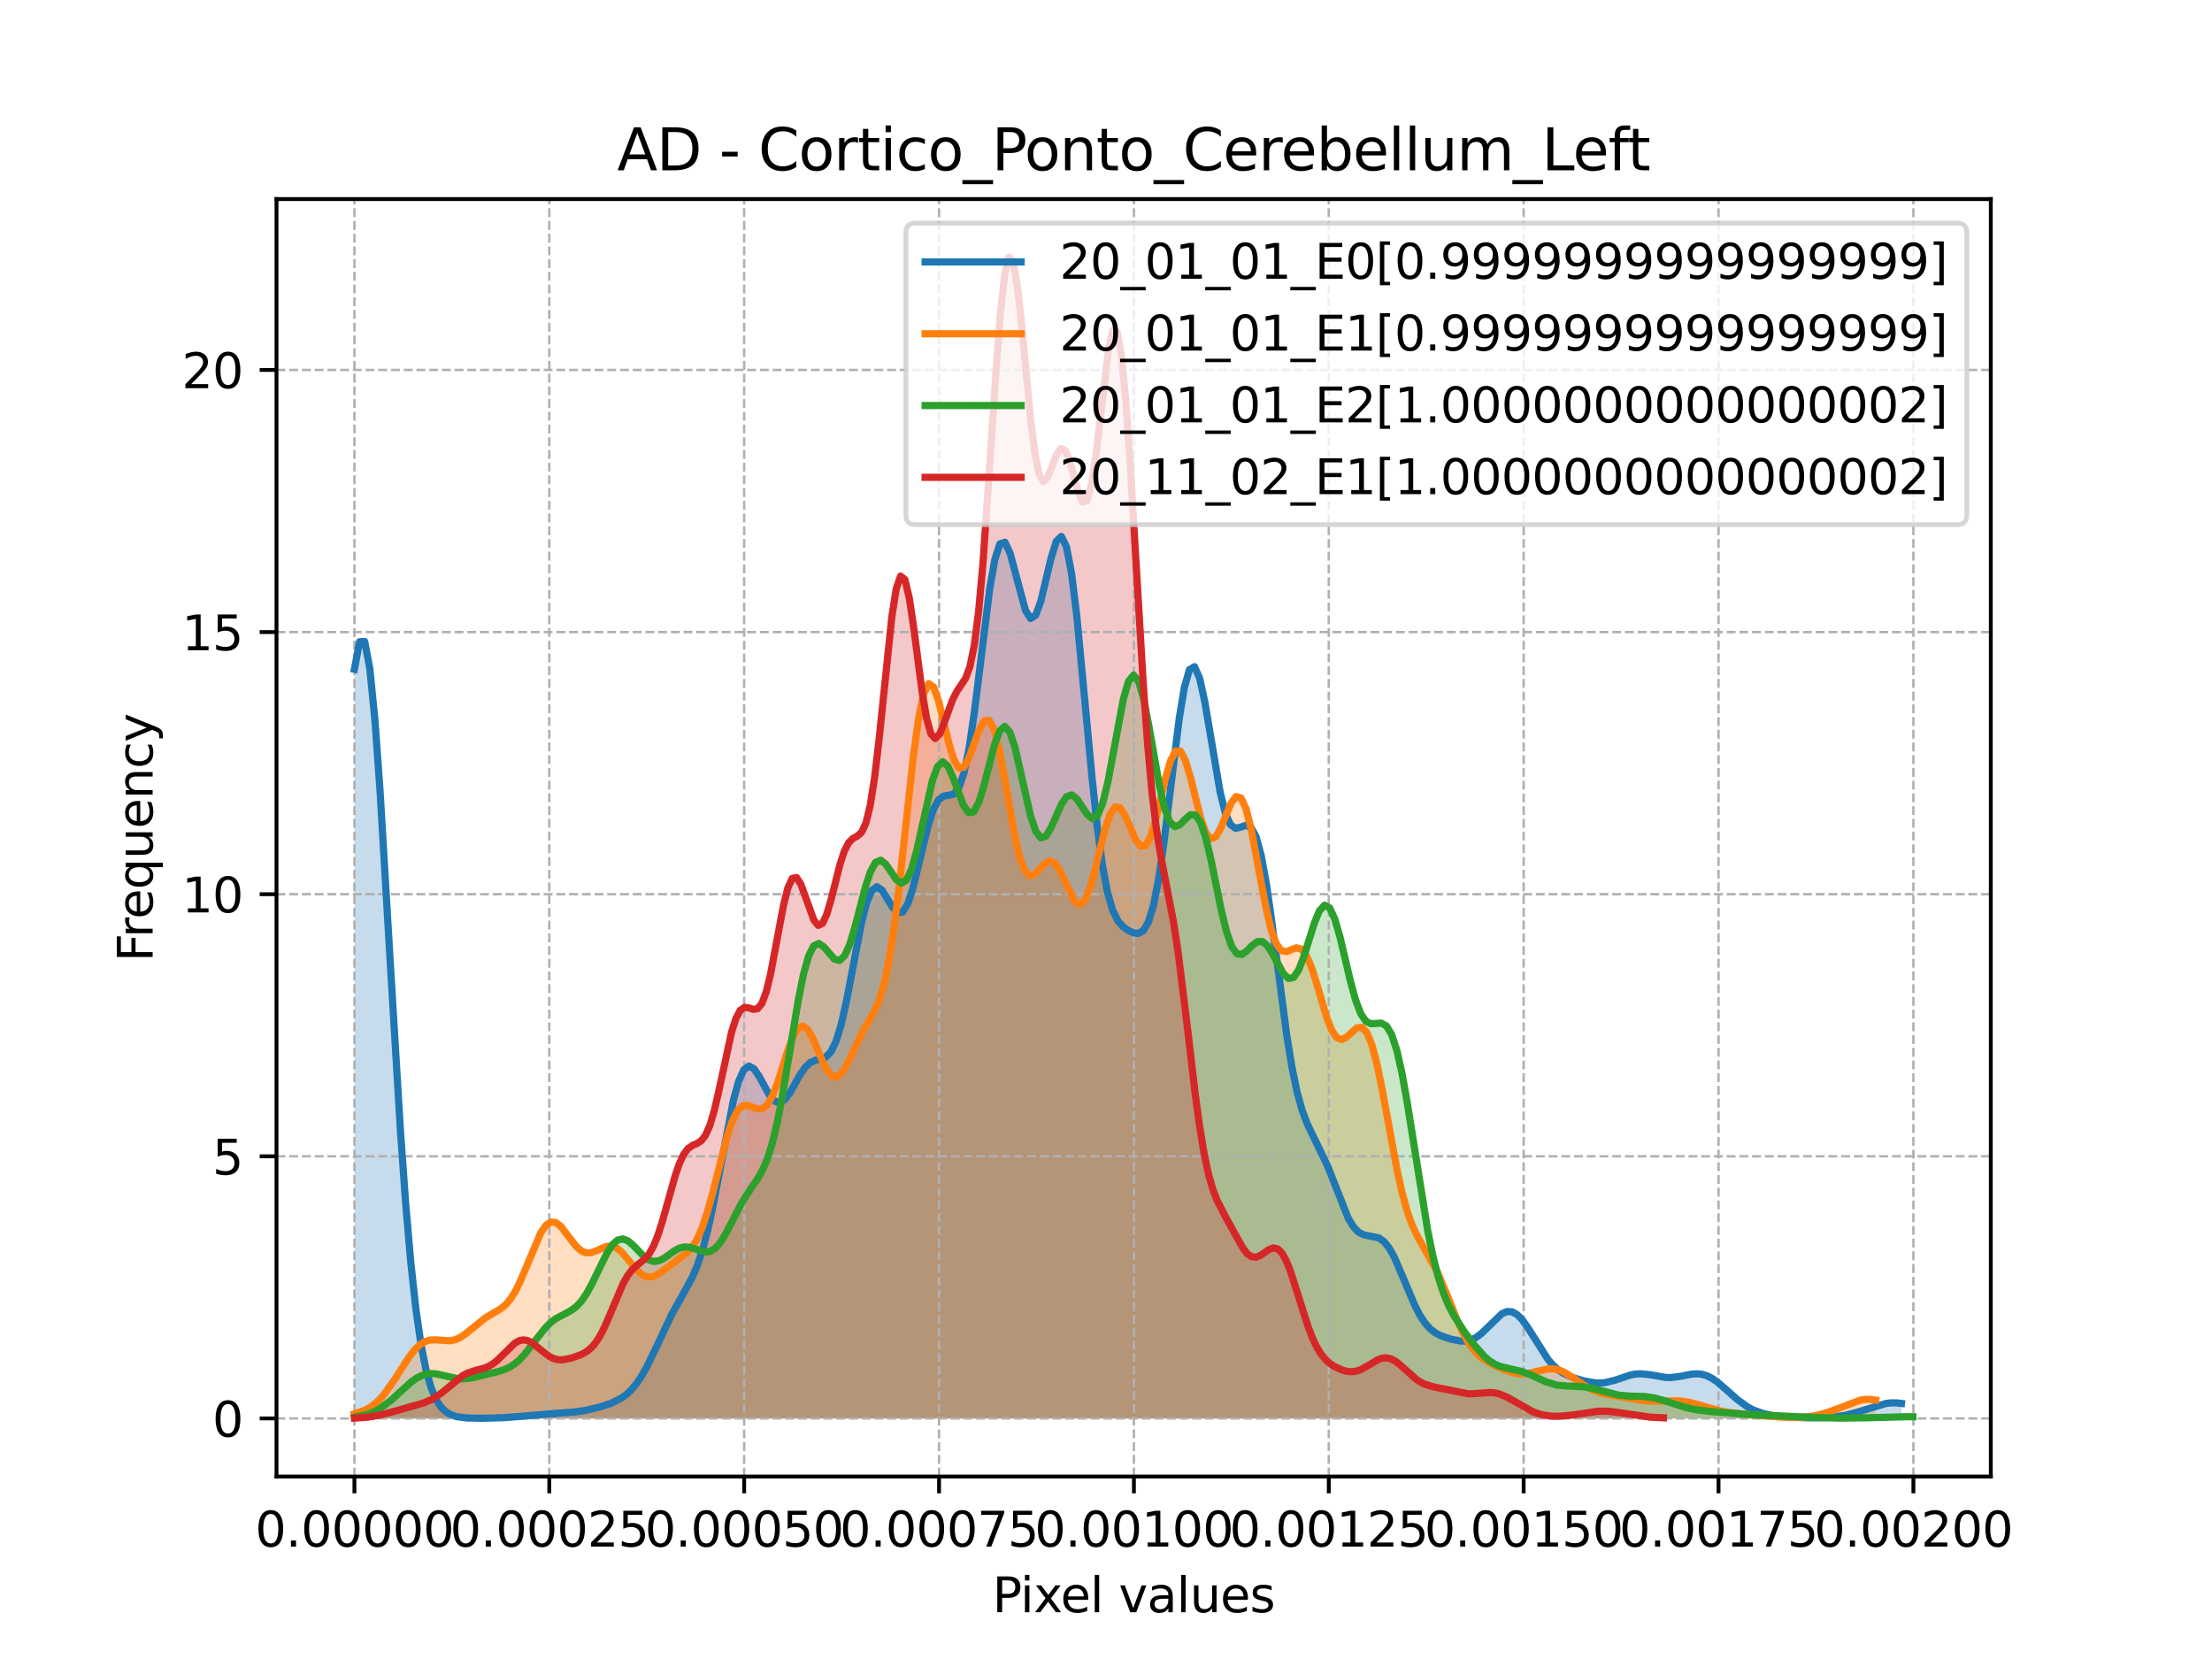 <?xml version="1.0" encoding="utf-8" standalone="no"?>
<!DOCTYPE svg PUBLIC "-//W3C//DTD SVG 1.1//EN"
  "http://www.w3.org/Graphics/SVG/1.1/DTD/svg11.dtd">
<svg xmlns:xlink="http://www.w3.org/1999/xlink" width="460.8pt" height="345.6pt" viewBox="0 0 460.8 345.6" xmlns="http://www.w3.org/2000/svg" version="1.1">
 <defs>
  <style type="text/css">*{stroke-linejoin: round; stroke-linecap: butt}</style>
 </defs>
 <g id="figure_1">
  <g id="patch_1">
   <path d="M 0 345.6 
L 460.8 345.6 
L 460.8 0 
L 0 0 
z
" style="fill: #ffffff"/>
  </g>
  <g id="axes_1">
   <g id="patch_2">
    <path d="M 57.6 307.584 
L 414.72 307.584 
L 414.72 41.472 
L 57.6 41.472 
z
" style="fill: #ffffff"/>
   </g>
   <g id="PolyCollection_1">
    <path d="M 73.833 139.419 
L 73.833 295.488 
L 74.9 295.488 
L 75.967 295.488 
L 77.034 295.488 
L 78.101 295.488 
L 79.168 295.488 
L 80.236 295.488 
L 81.303 295.488 
L 82.37 295.488 
L 83.437 295.488 
L 84.504 295.488 
L 85.571 295.488 
L 86.639 295.488 
L 87.706 295.488 
L 88.773 295.488 
L 89.84 295.488 
L 90.907 295.488 
L 91.974 295.488 
L 93.041 295.488 
L 94.109 295.488 
L 95.176 295.488 
L 96.243 295.488 
L 97.31 295.488 
L 98.377 295.488 
L 99.444 295.488 
L 100.512 295.488 
L 101.579 295.488 
L 102.646 295.488 
L 103.713 295.488 
L 104.78 295.488 
L 105.847 295.488 
L 106.914 295.488 
L 107.982 295.488 
L 109.049 295.488 
L 110.116 295.488 
L 111.183 295.488 
L 112.25 295.488 
L 113.317 295.488 
L 114.385 295.488 
L 115.452 295.488 
L 116.519 295.488 
L 117.586 295.488 
L 118.653 295.488 
L 119.72 295.488 
L 120.787 295.488 
L 121.855 295.488 
L 122.922 295.488 
L 123.989 295.488 
L 125.056 295.488 
L 126.123 295.488 
L 127.19 295.488 
L 128.257 295.488 
L 129.325 295.488 
L 130.392 295.488 
L 131.459 295.488 
L 132.526 295.488 
L 133.593 295.488 
L 134.66 295.488 
L 135.728 295.488 
L 136.795 295.488 
L 137.862 295.488 
L 138.929 295.488 
L 139.996 295.488 
L 141.063 295.488 
L 142.13 295.488 
L 143.198 295.488 
L 144.265 295.488 
L 145.332 295.488 
L 146.399 295.488 
L 147.466 295.488 
L 148.533 295.488 
L 149.601 295.488 
L 150.668 295.488 
L 151.735 295.488 
L 152.802 295.488 
L 153.869 295.488 
L 154.936 295.488 
L 156.003 295.488 
L 157.071 295.488 
L 158.138 295.488 
L 159.205 295.488 
L 160.272 295.488 
L 161.339 295.488 
L 162.406 295.488 
L 163.474 295.488 
L 164.541 295.488 
L 165.608 295.488 
L 166.675 295.488 
L 167.742 295.488 
L 168.809 295.488 
L 169.876 295.488 
L 170.944 295.488 
L 172.011 295.488 
L 173.078 295.488 
L 174.145 295.488 
L 175.212 295.488 
L 176.279 295.488 
L 177.347 295.488 
L 178.414 295.488 
L 179.481 295.488 
L 180.548 295.488 
L 181.615 295.488 
L 182.682 295.488 
L 183.749 295.488 
L 184.817 295.488 
L 185.884 295.488 
L 186.951 295.488 
L 188.018 295.488 
L 189.085 295.488 
L 190.152 295.488 
L 191.219 295.488 
L 192.287 295.488 
L 193.354 295.488 
L 194.421 295.488 
L 195.488 295.488 
L 196.555 295.488 
L 197.622 295.488 
L 198.69 295.488 
L 199.757 295.488 
L 200.824 295.488 
L 201.891 295.488 
L 202.958 295.488 
L 204.025 295.488 
L 205.092 295.488 
L 206.16 295.488 
L 207.227 295.488 
L 208.294 295.488 
L 209.361 295.488 
L 210.428 295.488 
L 211.495 295.488 
L 212.563 295.488 
L 213.63 295.488 
L 214.697 295.488 
L 215.764 295.488 
L 216.831 295.488 
L 217.898 295.488 
L 218.965 295.488 
L 220.033 295.488 
L 221.1 295.488 
L 222.167 295.488 
L 223.234 295.488 
L 224.301 295.488 
L 225.368 295.488 
L 226.436 295.488 
L 227.503 295.488 
L 228.57 295.488 
L 229.637 295.488 
L 230.704 295.488 
L 231.771 295.488 
L 232.838 295.488 
L 233.906 295.488 
L 234.973 295.488 
L 236.04 295.488 
L 237.107 295.488 
L 238.174 295.488 
L 239.241 295.488 
L 240.308 295.488 
L 241.376 295.488 
L 242.443 295.488 
L 243.51 295.488 
L 244.577 295.488 
L 245.644 295.488 
L 246.711 295.488 
L 247.779 295.488 
L 248.846 295.488 
L 249.913 295.488 
L 250.98 295.488 
L 252.047 295.488 
L 253.114 295.488 
L 254.181 295.488 
L 255.249 295.488 
L 256.316 295.488 
L 257.383 295.488 
L 258.45 295.488 
L 259.517 295.488 
L 260.584 295.488 
L 261.652 295.488 
L 262.719 295.488 
L 263.786 295.488 
L 264.853 295.488 
L 265.92 295.488 
L 266.987 295.488 
L 268.054 295.488 
L 269.122 295.488 
L 270.189 295.488 
L 271.256 295.488 
L 272.323 295.488 
L 273.39 295.488 
L 274.457 295.488 
L 275.525 295.488 
L 276.592 295.488 
L 277.659 295.488 
L 278.726 295.488 
L 279.793 295.488 
L 280.86 295.488 
L 281.927 295.488 
L 282.995 295.488 
L 284.062 295.488 
L 285.129 295.488 
L 286.196 295.488 
L 287.263 295.488 
L 288.33 295.488 
L 289.398 295.488 
L 290.465 295.488 
L 291.532 295.488 
L 292.599 295.488 
L 293.666 295.488 
L 294.733 295.488 
L 295.8 295.488 
L 296.868 295.488 
L 297.935 295.488 
L 299.002 295.488 
L 300.069 295.488 
L 301.136 295.488 
L 302.203 295.488 
L 303.27 295.488 
L 304.338 295.488 
L 305.405 295.488 
L 306.472 295.488 
L 307.539 295.488 
L 308.606 295.488 
L 309.673 295.488 
L 310.741 295.488 
L 311.808 295.488 
L 312.875 295.488 
L 313.942 295.488 
L 315.009 295.488 
L 316.076 295.488 
L 317.143 295.488 
L 318.211 295.488 
L 319.278 295.488 
L 320.345 295.488 
L 321.412 295.488 
L 322.479 295.488 
L 323.546 295.488 
L 324.614 295.488 
L 325.681 295.488 
L 326.748 295.488 
L 327.815 295.488 
L 328.882 295.488 
L 329.949 295.488 
L 331.016 295.488 
L 332.084 295.488 
L 333.151 295.488 
L 334.218 295.488 
L 335.285 295.488 
L 336.352 295.488 
L 337.419 295.488 
L 338.487 295.488 
L 339.554 295.488 
L 340.621 295.488 
L 341.688 295.488 
L 342.755 295.488 
L 343.822 295.488 
L 344.889 295.488 
L 345.957 295.488 
L 347.024 295.488 
L 348.091 295.488 
L 349.158 295.488 
L 350.225 295.488 
L 351.292 295.488 
L 352.359 295.488 
L 353.427 295.488 
L 354.494 295.488 
L 355.561 295.488 
L 356.628 295.488 
L 357.695 295.488 
L 358.762 295.488 
L 359.83 295.488 
L 360.897 295.488 
L 361.964 295.488 
L 363.031 295.488 
L 364.098 295.488 
L 365.165 295.488 
L 366.232 295.488 
L 367.3 295.488 
L 368.367 295.488 
L 369.434 295.488 
L 370.501 295.488 
L 371.568 295.488 
L 372.635 295.488 
L 373.703 295.488 
L 374.77 295.488 
L 375.837 295.488 
L 376.904 295.488 
L 377.971 295.488 
L 379.038 295.488 
L 380.105 295.488 
L 381.173 295.488 
L 382.24 295.488 
L 383.307 295.488 
L 384.374 295.488 
L 385.441 295.488 
L 386.508 295.488 
L 387.576 295.488 
L 388.643 295.488 
L 389.71 295.488 
L 390.777 295.488 
L 391.844 295.488 
L 392.911 295.488 
L 393.978 295.488 
L 395.046 295.488 
L 396.113 295.488 
L 396.113 292.36 
L 396.113 292.36 
L 395.046 292.245 
L 393.978 292.244 
L 392.911 292.357 
L 391.844 292.572 
L 390.777 292.867 
L 389.71 293.215 
L 388.643 293.586 
L 387.576 293.952 
L 386.508 294.291 
L 385.441 294.587 
L 384.374 294.832 
L 383.307 295.024 
L 382.24 295.167 
L 381.173 295.267 
L 380.105 295.33 
L 379.038 295.364 
L 377.971 295.375 
L 376.904 295.368 
L 375.837 295.345 
L 374.77 295.311 
L 373.703 295.264 
L 372.635 295.204 
L 371.568 295.128 
L 370.501 295.03 
L 369.434 294.898 
L 368.367 294.718 
L 367.3 294.471 
L 366.232 294.135 
L 365.165 293.689 
L 364.098 293.116 
L 363.031 292.412 
L 361.964 291.584 
L 360.897 290.66 
L 359.83 289.688 
L 358.762 288.728 
L 357.695 287.85 
L 356.628 287.12 
L 355.561 286.588 
L 354.494 286.279 
L 353.427 286.185 
L 352.359 286.266 
L 351.292 286.46 
L 350.225 286.688 
L 349.158 286.877 
L 348.091 286.973 
L 347.024 286.949 
L 345.957 286.815 
L 344.889 286.609 
L 343.822 286.392 
L 342.755 286.228 
L 341.688 286.171 
L 340.621 286.252 
L 339.554 286.471 
L 338.487 286.797 
L 337.419 287.178 
L 336.352 287.549 
L 335.285 287.852 
L 334.218 288.045 
L 333.151 288.108 
L 332.084 288.047 
L 331.016 287.885 
L 329.949 287.65 
L 328.882 287.364 
L 327.815 287.028 
L 326.748 286.619 
L 325.681 286.088 
L 324.614 285.374 
L 323.546 284.42 
L 322.479 283.191 
L 321.412 281.696 
L 320.345 279.995 
L 319.278 278.203 
L 318.211 276.474 
L 317.143 274.98 
L 316.076 273.876 
L 315.009 273.275 
L 313.942 273.217 
L 312.875 273.667 
L 311.808 274.516 
L 310.741 275.602 
L 309.673 276.748 
L 308.606 277.787 
L 307.539 278.599 
L 306.472 279.125 
L 305.405 279.367 
L 304.338 279.374 
L 303.27 279.218 
L 302.203 278.962 
L 301.136 278.637 
L 300.069 278.223 
L 299.002 277.651 
L 297.935 276.821 
L 296.868 275.628 
L 295.8 274.003 
L 294.733 271.94 
L 293.666 269.514 
L 292.599 266.884 
L 291.532 264.27 
L 290.465 261.905 
L 289.398 259.992 
L 288.33 258.649 
L 287.263 257.876 
L 286.196 257.545 
L 285.129 257.425 
L 284.062 257.227 
L 282.995 256.669 
L 281.927 255.544 
L 280.86 253.769 
L 279.793 251.406 
L 278.726 248.643 
L 277.659 245.745 
L 276.592 242.972 
L 275.525 240.495 
L 274.457 238.332 
L 273.39 236.316 
L 272.323 234.113 
L 271.256 231.292 
L 270.189 227.432 
L 269.122 222.242 
L 268.054 215.666 
L 266.987 207.943 
L 265.92 199.594 
L 264.853 191.343 
L 263.786 183.975 
L 262.719 178.156 
L 261.652 174.277 
L 260.584 172.34 
L 259.517 171.936 
L 258.45 172.316 
L 257.383 172.555 
L 256.316 171.767 
L 255.249 169.325 
L 254.181 165.028 
L 253.114 159.179 
L 252.047 152.544 
L 250.98 146.202 
L 249.913 141.316 
L 248.846 138.881 
L 247.779 139.504 
L 246.711 143.277 
L 245.644 149.754 
L 244.577 158.062 
L 243.51 167.088 
L 242.443 175.714 
L 241.376 183.039 
L 240.308 188.527 
L 239.241 192.058 
L 238.174 193.878 
L 237.107 194.456 
L 236.04 194.303 
L 234.973 193.788 
L 233.906 193.01 
L 232.838 191.756 
L 231.771 189.559 
L 230.704 185.843 
L 229.637 180.109 
L 228.57 172.138 
L 227.503 162.124 
L 226.436 150.725 
L 225.368 138.99 
L 224.301 128.178 
L 223.234 119.508 
L 222.167 113.896 
L 221.1 111.733 
L 220.033 112.788 
L 218.965 116.237 
L 217.898 120.84 
L 216.831 125.212 
L 215.764 128.137 
L 214.697 128.846 
L 213.63 127.184 
L 212.563 123.644 
L 211.495 119.239 
L 210.428 115.261 
L 209.361 112.966 
L 208.294 113.288 
L 207.227 116.621 
L 206.16 122.74 
L 205.092 130.868 
L 204.025 139.87 
L 202.958 148.518 
L 201.891 155.773 
L 200.824 161 
L 199.757 164.081 
L 198.69 165.393 
L 197.622 165.68 
L 196.555 165.831 
L 195.488 166.649 
L 194.421 168.648 
L 193.354 171.938 
L 192.287 176.217 
L 191.219 180.867 
L 190.152 185.134 
L 189.085 188.328 
L 188.018 190.008 
L 186.951 190.101 
L 185.884 188.923 
L 184.817 187.107 
L 183.749 185.448 
L 182.682 184.723 
L 181.615 185.503 
L 180.548 188.032 
L 179.481 192.181 
L 178.414 197.486 
L 177.347 203.275 
L 176.279 208.821 
L 175.212 213.512 
L 174.145 216.975 
L 173.078 219.138 
L 172.011 220.213 
L 170.944 220.618 
L 169.876 220.847 
L 168.809 221.333 
L 167.742 222.338 
L 166.675 223.888 
L 165.608 225.784 
L 164.541 227.658 
L 163.474 229.089 
L 162.406 229.721 
L 161.339 229.375 
L 160.272 228.108 
L 159.205 226.222 
L 158.138 224.207 
L 157.071 222.64 
L 156.003 222.067 
L 154.936 222.883 
L 153.869 225.258 
L 152.802 229.105 
L 151.735 234.111 
L 150.668 239.808 
L 149.601 245.673 
L 148.533 251.231 
L 147.466 256.133 
L 146.399 260.201 
L 145.332 263.435 
L 144.265 265.973 
L 143.198 268.043 
L 142.13 269.891 
L 141.063 271.73 
L 139.996 273.699 
L 138.929 275.847 
L 137.862 278.141 
L 136.795 280.492 
L 135.728 282.784 
L 134.66 284.904 
L 133.593 286.768 
L 132.526 288.331 
L 131.459 289.588 
L 130.392 290.568 
L 129.325 291.32 
L 128.257 291.901 
L 127.19 292.363 
L 126.123 292.745 
L 125.056 293.074 
L 123.989 293.362 
L 122.922 293.614 
L 121.855 293.827 
L 120.787 294.001 
L 119.72 294.138 
L 118.653 294.242 
L 117.586 294.323 
L 116.519 294.39 
L 115.452 294.455 
L 114.385 294.526 
L 113.317 294.607 
L 112.25 294.699 
L 111.183 294.8 
L 110.116 294.906 
L 109.049 295.011 
L 107.982 295.11 
L 106.914 295.199 
L 105.847 295.274 
L 104.78 295.335 
L 103.713 295.382 
L 102.646 295.416 
L 101.579 295.439 
L 100.512 295.452 
L 99.444 295.452 
L 98.377 295.436 
L 97.31 295.393 
L 96.243 295.302 
L 95.176 295.125 
L 94.109 294.799 
L 93.041 294.225 
L 91.974 293.253 
L 90.907 291.669 
L 89.84 289.193 
L 88.773 285.474 
L 87.706 280.119 
L 86.639 272.726 
L 85.571 262.962 
L 84.504 250.641 
L 83.437 235.822 
L 82.37 218.894 
L 81.303 200.613 
L 80.236 182.095 
L 79.168 164.72 
L 78.101 149.975 
L 77.034 139.252 
L 75.967 133.626 
L 74.9 133.684 
L 73.833 139.419 
z
" clip-path="url(#p636d32fa13)" style="fill: #1f77b4; fill-opacity: 0.25"/>
   </g>
   <g id="PolyCollection_2">
    <path d="M 73.833 294.525 
L 73.833 295.488 
L 74.882 295.488 
L 75.931 295.488 
L 76.981 295.488 
L 78.03 295.488 
L 79.08 295.488 
L 80.129 295.488 
L 81.178 295.488 
L 82.228 295.488 
L 83.277 295.488 
L 84.327 295.488 
L 85.376 295.488 
L 86.425 295.488 
L 87.475 295.488 
L 88.524 295.488 
L 89.573 295.488 
L 90.623 295.488 
L 91.672 295.488 
L 92.722 295.488 
L 93.771 295.488 
L 94.82 295.488 
L 95.87 295.488 
L 96.919 295.488 
L 97.969 295.488 
L 99.018 295.488 
L 100.067 295.488 
L 101.117 295.488 
L 102.166 295.488 
L 103.215 295.488 
L 104.265 295.488 
L 105.314 295.488 
L 106.364 295.488 
L 107.413 295.488 
L 108.462 295.488 
L 109.512 295.488 
L 110.561 295.488 
L 111.61 295.488 
L 112.66 295.488 
L 113.709 295.488 
L 114.759 295.488 
L 115.808 295.488 
L 116.857 295.488 
L 117.907 295.488 
L 118.956 295.488 
L 120.006 295.488 
L 121.055 295.488 
L 122.104 295.488 
L 123.154 295.488 
L 124.203 295.488 
L 125.252 295.488 
L 126.302 295.488 
L 127.351 295.488 
L 128.401 295.488 
L 129.45 295.488 
L 130.499 295.488 
L 131.549 295.488 
L 132.598 295.488 
L 133.647 295.488 
L 134.697 295.488 
L 135.746 295.488 
L 136.796 295.488 
L 137.845 295.488 
L 138.894 295.488 
L 139.944 295.488 
L 140.993 295.488 
L 142.043 295.488 
L 143.092 295.488 
L 144.141 295.488 
L 145.191 295.488 
L 146.24 295.488 
L 147.289 295.488 
L 148.339 295.488 
L 149.388 295.488 
L 150.438 295.488 
L 151.487 295.488 
L 152.536 295.488 
L 153.586 295.488 
L 154.635 295.488 
L 155.685 295.488 
L 156.734 295.488 
L 157.783 295.488 
L 158.833 295.488 
L 159.882 295.488 
L 160.931 295.488 
L 161.981 295.488 
L 163.03 295.488 
L 164.08 295.488 
L 165.129 295.488 
L 166.178 295.488 
L 167.228 295.488 
L 168.277 295.488 
L 169.326 295.488 
L 170.376 295.488 
L 171.425 295.488 
L 172.475 295.488 
L 173.524 295.488 
L 174.573 295.488 
L 175.623 295.488 
L 176.672 295.488 
L 177.722 295.488 
L 178.771 295.488 
L 179.82 295.488 
L 180.87 295.488 
L 181.919 295.488 
L 182.968 295.488 
L 184.018 295.488 
L 185.067 295.488 
L 186.117 295.488 
L 187.166 295.488 
L 188.215 295.488 
L 189.265 295.488 
L 190.314 295.488 
L 191.363 295.488 
L 192.413 295.488 
L 193.462 295.488 
L 194.512 295.488 
L 195.561 295.488 
L 196.61 295.488 
L 197.66 295.488 
L 198.709 295.488 
L 199.759 295.488 
L 200.808 295.488 
L 201.857 295.488 
L 202.907 295.488 
L 203.956 295.488 
L 205.005 295.488 
L 206.055 295.488 
L 207.104 295.488 
L 208.154 295.488 
L 209.203 295.488 
L 210.252 295.488 
L 211.302 295.488 
L 212.351 295.488 
L 213.401 295.488 
L 214.45 295.488 
L 215.499 295.488 
L 216.549 295.488 
L 217.598 295.488 
L 218.647 295.488 
L 219.697 295.488 
L 220.746 295.488 
L 221.796 295.488 
L 222.845 295.488 
L 223.894 295.488 
L 224.944 295.488 
L 225.993 295.488 
L 227.042 295.488 
L 228.092 295.488 
L 229.141 295.488 
L 230.191 295.488 
L 231.24 295.488 
L 232.289 295.488 
L 233.339 295.488 
L 234.388 295.488 
L 235.438 295.488 
L 236.487 295.488 
L 237.536 295.488 
L 238.586 295.488 
L 239.635 295.488 
L 240.684 295.488 
L 241.734 295.488 
L 242.783 295.488 
L 243.833 295.488 
L 244.882 295.488 
L 245.931 295.488 
L 246.981 295.488 
L 248.03 295.488 
L 249.079 295.488 
L 250.129 295.488 
L 251.178 295.488 
L 252.228 295.488 
L 253.277 295.488 
L 254.326 295.488 
L 255.376 295.488 
L 256.425 295.488 
L 257.475 295.488 
L 258.524 295.488 
L 259.573 295.488 
L 260.623 295.488 
L 261.672 295.488 
L 262.721 295.488 
L 263.771 295.488 
L 264.82 295.488 
L 265.87 295.488 
L 266.919 295.488 
L 267.968 295.488 
L 269.018 295.488 
L 270.067 295.488 
L 271.117 295.488 
L 272.166 295.488 
L 273.215 295.488 
L 274.265 295.488 
L 275.314 295.488 
L 276.363 295.488 
L 277.413 295.488 
L 278.462 295.488 
L 279.512 295.488 
L 280.561 295.488 
L 281.61 295.488 
L 282.66 295.488 
L 283.709 295.488 
L 284.758 295.488 
L 285.808 295.488 
L 286.857 295.488 
L 287.907 295.488 
L 288.956 295.488 
L 290.005 295.488 
L 291.055 295.488 
L 292.104 295.488 
L 293.154 295.488 
L 294.203 295.488 
L 295.252 295.488 
L 296.302 295.488 
L 297.351 295.488 
L 298.4 295.488 
L 299.45 295.488 
L 300.499 295.488 
L 301.549 295.488 
L 302.598 295.488 
L 303.647 295.488 
L 304.697 295.488 
L 305.746 295.488 
L 306.795 295.488 
L 307.845 295.488 
L 308.894 295.488 
L 309.944 295.488 
L 310.993 295.488 
L 312.042 295.488 
L 313.092 295.488 
L 314.141 295.488 
L 315.191 295.488 
L 316.24 295.488 
L 317.289 295.488 
L 318.339 295.488 
L 319.388 295.488 
L 320.437 295.488 
L 321.487 295.488 
L 322.536 295.488 
L 323.586 295.488 
L 324.635 295.488 
L 325.684 295.488 
L 326.734 295.488 
L 327.783 295.488 
L 328.833 295.488 
L 329.882 295.488 
L 330.931 295.488 
L 331.981 295.488 
L 333.03 295.488 
L 334.079 295.488 
L 335.129 295.488 
L 336.178 295.488 
L 337.228 295.488 
L 338.277 295.488 
L 339.326 295.488 
L 340.376 295.488 
L 341.425 295.488 
L 342.474 295.488 
L 343.524 295.488 
L 344.573 295.488 
L 345.623 295.488 
L 346.672 295.488 
L 347.721 295.488 
L 348.771 295.488 
L 349.82 295.488 
L 350.87 295.488 
L 351.919 295.488 
L 352.968 295.488 
L 354.018 295.488 
L 355.067 295.488 
L 356.116 295.488 
L 357.166 295.488 
L 358.215 295.488 
L 359.265 295.488 
L 360.314 295.488 
L 361.363 295.488 
L 362.413 295.488 
L 363.462 295.488 
L 364.512 295.488 
L 365.561 295.488 
L 366.61 295.488 
L 367.66 295.488 
L 368.709 295.488 
L 369.758 295.488 
L 370.808 295.488 
L 371.857 295.488 
L 372.907 295.488 
L 373.956 295.488 
L 375.005 295.488 
L 376.055 295.488 
L 377.104 295.488 
L 378.153 295.488 
L 379.203 295.488 
L 380.252 295.488 
L 381.302 295.488 
L 382.351 295.488 
L 383.4 295.488 
L 384.45 295.488 
L 385.499 295.488 
L 386.549 295.488 
L 387.598 295.488 
L 388.647 295.488 
L 389.697 295.488 
L 390.746 295.488 
L 390.746 291.663 
L 390.746 291.663 
L 389.697 291.523 
L 388.647 291.521 
L 387.598 291.659 
L 386.549 291.922 
L 385.499 292.283 
L 384.45 292.709 
L 383.4 293.162 
L 382.351 293.609 
L 381.302 294.023 
L 380.252 294.383 
L 379.203 294.681 
L 378.153 294.913 
L 377.104 295.083 
L 376.055 295.198 
L 375.005 295.265 
L 373.956 295.293 
L 372.907 295.289 
L 371.857 295.257 
L 370.808 295.205 
L 369.758 295.136 
L 368.709 295.056 
L 367.66 294.969 
L 366.61 294.878 
L 365.561 294.789 
L 364.512 294.7 
L 363.462 294.611 
L 362.413 294.516 
L 361.363 294.407 
L 360.314 294.271 
L 359.265 294.101 
L 358.215 293.887 
L 357.166 293.629 
L 356.116 293.332 
L 355.067 293.01 
L 354.018 292.684 
L 352.968 292.381 
L 351.919 292.123 
L 350.87 291.932 
L 349.82 291.816 
L 348.771 291.773 
L 347.721 291.787 
L 346.672 291.833 
L 345.623 291.882 
L 344.573 291.904 
L 343.524 291.878 
L 342.474 291.796 
L 341.425 291.662 
L 340.376 291.489 
L 339.326 291.298 
L 338.277 291.107 
L 337.228 290.928 
L 336.178 290.757 
L 335.129 290.577 
L 334.079 290.358 
L 333.03 290.065 
L 331.981 289.667 
L 330.931 289.148 
L 329.882 288.515 
L 328.833 287.799 
L 327.783 287.056 
L 326.734 286.355 
L 325.684 285.77 
L 324.635 285.358 
L 323.586 285.152 
L 322.536 285.15 
L 321.487 285.314 
L 320.437 285.579 
L 319.388 285.864 
L 318.339 286.091 
L 317.289 286.199 
L 316.24 286.157 
L 315.191 285.965 
L 314.141 285.648 
L 313.092 285.245 
L 312.042 284.789 
L 310.993 284.293 
L 309.944 283.734 
L 308.894 283.056 
L 307.845 282.176 
L 306.795 281.003 
L 305.746 279.465 
L 304.697 277.532 
L 303.647 275.238 
L 302.598 272.68 
L 301.549 270.01 
L 300.499 267.399 
L 299.45 264.995 
L 298.4 262.88 
L 297.351 261.032 
L 296.302 259.315 
L 295.252 257.49 
L 294.203 255.261 
L 293.154 252.348 
L 292.104 248.557 
L 291.055 243.854 
L 290.005 238.402 
L 288.956 232.553 
L 287.907 226.803 
L 286.857 221.693 
L 285.808 217.7 
L 284.758 215.123 
L 283.709 214.007 
L 282.66 214.12 
L 281.61 214.991 
L 280.561 216.011 
L 279.512 216.564 
L 278.462 216.171 
L 277.413 214.6 
L 276.363 211.919 
L 275.314 208.476 
L 274.265 204.811 
L 273.215 201.516 
L 272.166 199.076 
L 271.117 197.739 
L 270.067 197.44 
L 269.018 197.803 
L 267.968 198.227 
L 266.919 198.032 
L 265.87 196.637 
L 264.82 193.717 
L 263.771 189.308 
L 262.721 183.82 
L 261.672 177.962 
L 260.623 172.588 
L 259.573 168.493 
L 258.524 166.223 
L 257.475 165.936 
L 256.425 167.353 
L 255.376 169.817 
L 254.326 172.441 
L 253.277 174.322 
L 252.228 174.756 
L 251.178 173.417 
L 250.129 170.433 
L 249.079 166.366 
L 248.03 162.073 
L 246.981 158.507 
L 245.931 156.481 
L 244.882 156.473 
L 243.833 158.51 
L 242.783 162.163 
L 241.734 166.65 
L 240.684 171.028 
L 239.635 174.417 
L 238.586 176.215 
L 237.536 176.23 
L 236.487 174.723 
L 235.438 172.329 
L 234.388 169.898 
L 233.339 168.275 
L 232.289 168.096 
L 231.24 169.634 
L 230.191 172.734 
L 229.141 176.861 
L 228.092 181.235 
L 227.042 185.029 
L 225.993 187.567 
L 224.944 188.487 
L 223.894 187.813 
L 222.845 185.939 
L 221.796 183.512 
L 220.746 181.248 
L 219.697 179.745 
L 218.647 179.317 
L 217.598 179.905 
L 216.549 181.087 
L 215.499 182.189 
L 214.45 182.457 
L 213.401 181.266 
L 212.351 178.296 
L 211.302 173.641 
L 210.252 167.815 
L 209.203 161.649 
L 208.154 156.104 
L 207.104 152.049 
L 206.055 150.04 
L 205.005 150.185 
L 203.956 152.104 
L 202.907 155.013 
L 201.857 157.91 
L 200.808 159.816 
L 199.759 160.02 
L 198.709 158.262 
L 197.66 154.81 
L 196.61 150.412 
L 195.561 146.14 
L 194.512 143.146 
L 193.462 142.414 
L 192.413 144.54 
L 191.363 149.613 
L 190.314 157.205 
L 189.265 166.484 
L 188.215 176.398 
L 187.166 185.907 
L 186.117 194.184 
L 185.067 200.753 
L 184.018 205.537 
L 182.968 208.807 
L 181.919 211.057 
L 180.87 212.846 
L 179.82 214.633 
L 178.771 216.67 
L 177.722 218.946 
L 176.672 221.221 
L 175.623 223.116 
L 174.573 224.235 
L 173.524 224.301 
L 172.475 223.248 
L 171.425 221.265 
L 170.376 218.768 
L 169.326 216.315 
L 168.277 214.479 
L 167.228 213.722 
L 166.178 214.282 
L 165.129 216.125 
L 164.08 218.955 
L 163.03 222.285 
L 161.981 225.558 
L 160.931 228.271 
L 159.882 230.096 
L 158.833 230.948 
L 157.783 230.992 
L 156.734 230.599 
L 155.685 230.251 
L 154.635 230.423 
L 153.586 231.476 
L 152.536 233.581 
L 151.487 236.686 
L 150.438 240.545 
L 149.388 244.778 
L 148.339 248.966 
L 147.289 252.739 
L 146.24 255.848 
L 145.191 258.199 
L 144.141 259.852 
L 143.092 260.977 
L 142.043 261.796 
L 140.993 262.514 
L 139.944 263.267 
L 138.894 264.089 
L 137.845 264.913 
L 136.796 265.603 
L 135.746 265.997 
L 134.697 265.965 
L 133.647 265.45 
L 132.598 264.5 
L 131.549 263.256 
L 130.499 261.932 
L 129.45 260.76 
L 128.401 259.934 
L 127.351 259.564 
L 126.302 259.644 
L 125.252 260.049 
L 124.203 260.57 
L 123.154 260.958 
L 122.104 260.995 
L 121.055 260.542 
L 120.006 259.591 
L 118.956 258.266 
L 117.907 256.804 
L 116.857 255.509 
L 115.808 254.683 
L 114.759 254.564 
L 113.709 255.273 
L 112.66 256.788 
L 111.61 258.956 
L 110.561 261.529 
L 109.512 264.213 
L 108.462 266.735 
L 107.413 268.891 
L 106.364 270.581 
L 105.314 271.809 
L 104.265 272.671 
L 103.215 273.312 
L 102.166 273.888 
L 101.117 274.522 
L 100.067 275.274 
L 99.018 276.14 
L 97.969 277.052 
L 96.919 277.911 
L 95.87 278.613 
L 94.82 279.085 
L 93.771 279.306 
L 92.722 279.315 
L 91.672 279.207 
L 90.623 279.11 
L 89.573 279.16 
L 88.524 279.474 
L 87.475 280.124 
L 86.425 281.127 
L 85.376 282.445 
L 84.327 283.993 
L 83.277 285.664 
L 82.228 287.341 
L 81.178 288.923 
L 80.129 290.334 
L 79.08 291.529 
L 78.03 292.496 
L 76.981 293.248 
L 75.931 293.812 
L 74.882 294.225 
L 73.833 294.525 
z
" clip-path="url(#p636d32fa13)" style="fill: #ff7f0e; fill-opacity: 0.25"/>
   </g>
   <g id="PolyCollection_3">
    <path d="M 73.833 295.219 
L 73.833 295.488 
L 74.908 295.488 
L 75.983 295.488 
L 77.058 295.488 
L 78.133 295.488 
L 79.208 295.488 
L 80.283 295.488 
L 81.358 295.488 
L 82.433 295.488 
L 83.508 295.488 
L 84.583 295.488 
L 85.658 295.488 
L 86.733 295.488 
L 87.808 295.488 
L 88.883 295.488 
L 89.958 295.488 
L 91.033 295.488 
L 92.108 295.488 
L 93.183 295.488 
L 94.258 295.488 
L 95.333 295.488 
L 96.408 295.488 
L 97.483 295.488 
L 98.558 295.488 
L 99.633 295.488 
L 100.708 295.488 
L 101.783 295.488 
L 102.858 295.488 
L 103.933 295.488 
L 105.008 295.488 
L 106.083 295.488 
L 107.158 295.488 
L 108.233 295.488 
L 109.308 295.488 
L 110.383 295.488 
L 111.458 295.488 
L 112.533 295.488 
L 113.608 295.488 
L 114.683 295.488 
L 115.758 295.488 
L 116.833 295.488 
L 117.908 295.488 
L 118.983 295.488 
L 120.058 295.488 
L 121.133 295.488 
L 122.208 295.488 
L 123.283 295.488 
L 124.358 295.488 
L 125.433 295.488 
L 126.508 295.488 
L 127.583 295.488 
L 128.658 295.488 
L 129.734 295.488 
L 130.809 295.488 
L 131.884 295.488 
L 132.959 295.488 
L 134.034 295.488 
L 135.109 295.488 
L 136.184 295.488 
L 137.259 295.488 
L 138.334 295.488 
L 139.409 295.488 
L 140.484 295.488 
L 141.559 295.488 
L 142.634 295.488 
L 143.709 295.488 
L 144.784 295.488 
L 145.859 295.488 
L 146.934 295.488 
L 148.009 295.488 
L 149.084 295.488 
L 150.159 295.488 
L 151.234 295.488 
L 152.309 295.488 
L 153.384 295.488 
L 154.459 295.488 
L 155.534 295.488 
L 156.609 295.488 
L 157.684 295.488 
L 158.759 295.488 
L 159.834 295.488 
L 160.909 295.488 
L 161.984 295.488 
L 163.059 295.488 
L 164.134 295.488 
L 165.209 295.488 
L 166.284 295.488 
L 167.359 295.488 
L 168.434 295.488 
L 169.509 295.488 
L 170.584 295.488 
L 171.659 295.488 
L 172.734 295.488 
L 173.809 295.488 
L 174.884 295.488 
L 175.959 295.488 
L 177.034 295.488 
L 178.109 295.488 
L 179.184 295.488 
L 180.259 295.488 
L 181.334 295.488 
L 182.409 295.488 
L 183.484 295.488 
L 184.559 295.488 
L 185.634 295.488 
L 186.709 295.488 
L 187.784 295.488 
L 188.859 295.488 
L 189.934 295.488 
L 191.009 295.488 
L 192.084 295.488 
L 193.159 295.488 
L 194.234 295.488 
L 195.309 295.488 
L 196.384 295.488 
L 197.459 295.488 
L 198.534 295.488 
L 199.609 295.488 
L 200.685 295.488 
L 201.76 295.488 
L 202.835 295.488 
L 203.91 295.488 
L 204.985 295.488 
L 206.06 295.488 
L 207.135 295.488 
L 208.21 295.488 
L 209.285 295.488 
L 210.36 295.488 
L 211.435 295.488 
L 212.51 295.488 
L 213.585 295.488 
L 214.66 295.488 
L 215.735 295.488 
L 216.81 295.488 
L 217.885 295.488 
L 218.96 295.488 
L 220.035 295.488 
L 221.11 295.488 
L 222.185 295.488 
L 223.26 295.488 
L 224.335 295.488 
L 225.41 295.488 
L 226.485 295.488 
L 227.56 295.488 
L 228.635 295.488 
L 229.71 295.488 
L 230.785 295.488 
L 231.86 295.488 
L 232.935 295.488 
L 234.01 295.488 
L 235.085 295.488 
L 236.16 295.488 
L 237.235 295.488 
L 238.31 295.488 
L 239.385 295.488 
L 240.46 295.488 
L 241.535 295.488 
L 242.61 295.488 
L 243.685 295.488 
L 244.76 295.488 
L 245.835 295.488 
L 246.91 295.488 
L 247.985 295.488 
L 249.06 295.488 
L 250.135 295.488 
L 251.21 295.488 
L 252.285 295.488 
L 253.36 295.488 
L 254.435 295.488 
L 255.51 295.488 
L 256.585 295.488 
L 257.66 295.488 
L 258.735 295.488 
L 259.81 295.488 
L 260.885 295.488 
L 261.96 295.488 
L 263.035 295.488 
L 264.11 295.488 
L 265.185 295.488 
L 266.26 295.488 
L 267.335 295.488 
L 268.41 295.488 
L 269.485 295.488 
L 270.56 295.488 
L 271.635 295.488 
L 272.711 295.488 
L 273.786 295.488 
L 274.861 295.488 
L 275.936 295.488 
L 277.011 295.488 
L 278.086 295.488 
L 279.161 295.488 
L 280.236 295.488 
L 281.311 295.488 
L 282.386 295.488 
L 283.461 295.488 
L 284.536 295.488 
L 285.611 295.488 
L 286.686 295.488 
L 287.761 295.488 
L 288.836 295.488 
L 289.911 295.488 
L 290.986 295.488 
L 292.061 295.488 
L 293.136 295.488 
L 294.211 295.488 
L 295.286 295.488 
L 296.361 295.488 
L 297.436 295.488 
L 298.511 295.488 
L 299.586 295.488 
L 300.661 295.488 
L 301.736 295.488 
L 302.811 295.488 
L 303.886 295.488 
L 304.961 295.488 
L 306.036 295.488 
L 307.111 295.488 
L 308.186 295.488 
L 309.261 295.488 
L 310.336 295.488 
L 311.411 295.488 
L 312.486 295.488 
L 313.561 295.488 
L 314.636 295.488 
L 315.711 295.488 
L 316.786 295.488 
L 317.861 295.488 
L 318.936 295.488 
L 320.011 295.488 
L 321.086 295.488 
L 322.161 295.488 
L 323.236 295.488 
L 324.311 295.488 
L 325.386 295.488 
L 326.461 295.488 
L 327.536 295.488 
L 328.611 295.488 
L 329.686 295.488 
L 330.761 295.488 
L 331.836 295.488 
L 332.911 295.488 
L 333.986 295.488 
L 335.061 295.488 
L 336.136 295.488 
L 337.211 295.488 
L 338.286 295.488 
L 339.361 295.488 
L 340.436 295.488 
L 341.511 295.488 
L 342.586 295.488 
L 343.662 295.488 
L 344.737 295.488 
L 345.812 295.488 
L 346.887 295.488 
L 347.962 295.488 
L 349.037 295.488 
L 350.112 295.488 
L 351.187 295.488 
L 352.262 295.488 
L 353.337 295.488 
L 354.412 295.488 
L 355.487 295.488 
L 356.562 295.488 
L 357.637 295.488 
L 358.712 295.488 
L 359.787 295.488 
L 360.862 295.488 
L 361.937 295.488 
L 363.012 295.488 
L 364.087 295.488 
L 365.162 295.488 
L 366.237 295.488 
L 367.312 295.488 
L 368.387 295.488 
L 369.462 295.488 
L 370.537 295.488 
L 371.612 295.488 
L 372.687 295.488 
L 373.762 295.488 
L 374.837 295.488 
L 375.912 295.488 
L 376.987 295.488 
L 378.062 295.488 
L 379.137 295.488 
L 380.212 295.488 
L 381.287 295.488 
L 382.362 295.488 
L 383.437 295.488 
L 384.512 295.488 
L 385.587 295.488 
L 386.662 295.488 
L 387.737 295.488 
L 388.812 295.488 
L 389.887 295.488 
L 390.962 295.488 
L 392.037 295.488 
L 393.112 295.488 
L 394.187 295.488 
L 395.262 295.488 
L 396.337 295.488 
L 397.412 295.488 
L 398.487 295.488 
L 398.487 295.137 
L 398.487 295.137 
L 397.412 295.124 
L 396.337 295.124 
L 395.262 295.137 
L 394.187 295.161 
L 393.112 295.194 
L 392.037 295.233 
L 390.962 295.274 
L 389.887 295.315 
L 388.812 295.351 
L 387.737 295.383 
L 386.662 295.407 
L 385.587 295.423 
L 384.512 295.431 
L 383.437 295.43 
L 382.362 295.42 
L 381.287 295.399 
L 380.212 295.369 
L 379.137 295.328 
L 378.062 295.278 
L 376.987 295.219 
L 375.912 295.155 
L 374.837 295.088 
L 373.762 295.024 
L 372.687 294.965 
L 371.612 294.915 
L 370.537 294.875 
L 369.462 294.844 
L 368.387 294.82 
L 367.312 294.797 
L 366.237 294.77 
L 365.162 294.733 
L 364.087 294.682 
L 363.012 294.616 
L 361.937 294.536 
L 360.862 294.447 
L 359.787 294.352 
L 358.712 294.256 
L 357.637 294.161 
L 356.562 294.065 
L 355.487 293.961 
L 354.412 293.838 
L 353.337 293.681 
L 352.262 293.48 
L 351.187 293.226 
L 350.112 292.92 
L 349.037 292.572 
L 347.962 292.203 
L 346.887 291.838 
L 345.812 291.508 
L 344.737 291.237 
L 343.662 291.041 
L 342.586 290.922 
L 341.511 290.865 
L 340.436 290.843 
L 339.361 290.82 
L 338.286 290.761 
L 337.211 290.639 
L 336.136 290.441 
L 335.061 290.174 
L 333.986 289.862 
L 332.911 289.54 
L 331.836 289.249 
L 330.761 289.02 
L 329.686 288.87 
L 328.611 288.795 
L 327.536 288.768 
L 326.461 288.747 
L 325.386 288.682 
L 324.311 288.533 
L 323.236 288.271 
L 322.161 287.897 
L 321.086 287.433 
L 320.011 286.925 
L 318.936 286.427 
L 317.861 285.988 
L 316.786 285.637 
L 315.711 285.374 
L 314.636 285.166 
L 313.561 284.949 
L 312.486 284.648 
L 311.411 284.188 
L 310.336 283.515 
L 309.261 282.609 
L 308.186 281.488 
L 307.111 280.195 
L 306.036 278.785 
L 304.961 277.294 
L 303.886 275.709 
L 302.811 273.953 
L 301.736 271.878 
L 300.661 269.281 
L 299.586 265.947 
L 298.511 261.698 
L 297.436 256.459 
L 296.361 250.303 
L 295.286 243.481 
L 294.211 236.404 
L 293.136 229.592 
L 292.061 223.58 
L 290.986 218.811 
L 289.911 215.536 
L 288.836 213.741 
L 287.761 213.133 
L 286.686 213.192 
L 285.611 213.271 
L 284.536 212.744 
L 283.461 211.151 
L 282.386 208.308 
L 281.311 204.37 
L 280.236 199.799 
L 279.161 195.269 
L 278.086 191.514 
L 277.011 189.156 
L 275.936 188.557 
L 274.861 189.73 
L 273.786 192.332 
L 272.711 195.744 
L 271.635 199.208 
L 270.56 202.005 
L 269.485 203.619 
L 268.41 203.841 
L 267.335 202.807 
L 266.26 200.944 
L 265.185 198.845 
L 264.11 197.104 
L 263.035 196.155 
L 261.96 196.154 
L 260.885 196.929 
L 259.81 198.026 
L 258.735 198.819 
L 257.66 198.682 
L 256.585 197.157 
L 255.51 194.086 
L 254.435 189.674 
L 253.36 184.455 
L 252.285 179.175 
L 251.21 174.615 
L 250.135 171.392 
L 249.06 169.8 
L 247.985 169.722 
L 246.91 170.642 
L 245.835 171.763 
L 244.76 172.203 
L 243.685 171.209 
L 242.61 168.367 
L 241.535 163.724 
L 240.46 157.801 
L 239.385 151.499 
L 238.31 145.903 
L 237.235 142.036 
L 236.16 140.621 
L 235.085 141.92 
L 234.01 145.661 
L 232.935 151.11 
L 231.86 157.235 
L 230.785 162.947 
L 229.71 167.338 
L 228.635 169.882 
L 227.56 170.524 
L 226.485 169.662 
L 225.41 168.014 
L 224.335 166.417 
L 223.26 165.594 
L 222.185 165.966 
L 221.11 167.545 
L 220.035 169.928 
L 218.96 172.414 
L 217.885 174.19 
L 216.81 174.55 
L 215.735 173.094 
L 214.66 169.852 
L 213.585 165.295 
L 212.51 160.241 
L 211.435 155.67 
L 210.36 152.489 
L 209.285 151.318 
L 208.21 152.338 
L 207.135 155.244 
L 206.06 159.317 
L 204.985 163.597 
L 203.91 167.117 
L 202.835 169.127 
L 201.76 169.281 
L 200.685 167.708 
L 199.609 164.978 
L 198.534 161.958 
L 197.459 159.595 
L 196.384 158.685 
L 195.309 159.682 
L 194.234 162.594 
L 193.159 166.987 
L 192.084 172.097 
L 191.009 177.022 
L 189.934 180.943 
L 188.859 183.312 
L 187.784 183.983 
L 186.709 183.227 
L 185.634 181.656 
L 184.559 180.056 
L 183.484 179.195 
L 182.409 179.627 
L 181.334 181.562 
L 180.259 184.824 
L 179.184 188.904 
L 178.109 193.097 
L 177.034 196.679 
L 175.959 199.095 
L 174.884 200.092 
L 173.809 199.784 
L 172.734 198.622 
L 171.659 197.289 
L 170.584 196.54 
L 169.509 197.03 
L 168.434 199.169 
L 167.359 203.044 
L 166.284 208.412 
L 165.209 214.77 
L 164.134 221.475 
L 163.059 227.89 
L 161.984 233.51 
L 160.909 238.047 
L 159.834 241.46 
L 158.759 243.925 
L 157.684 245.755 
L 156.609 247.309 
L 155.534 248.89 
L 154.459 250.679 
L 153.384 252.706 
L 152.309 254.857 
L 151.234 256.929 
L 150.159 258.694 
L 149.084 259.967 
L 148.009 260.664 
L 146.934 260.821 
L 145.859 260.585 
L 144.784 260.178 
L 143.709 259.834 
L 142.634 259.742 
L 141.559 259.996 
L 140.484 260.574 
L 139.409 261.348 
L 138.334 262.115 
L 137.259 262.653 
L 136.184 262.787 
L 135.109 262.434 
L 134.034 261.631 
L 132.959 260.537 
L 131.884 259.398 
L 130.809 258.494 
L 129.734 258.081 
L 128.658 258.332 
L 127.583 259.299 
L 126.508 260.908 
L 125.433 262.976 
L 124.358 265.256 
L 123.283 267.488 
L 122.208 269.458 
L 121.133 271.036 
L 120.058 272.191 
L 118.983 272.99 
L 117.908 273.569 
L 116.833 274.094 
L 115.758 274.717 
L 114.683 275.546 
L 113.608 276.618 
L 112.533 277.906 
L 111.458 279.324 
L 110.383 280.759 
L 109.308 282.097 
L 108.233 283.247 
L 107.158 284.164 
L 106.083 284.845 
L 105.008 285.329 
L 103.933 285.677 
L 102.858 285.955 
L 101.783 286.215 
L 100.708 286.483 
L 99.633 286.754 
L 98.558 286.999 
L 97.483 287.178 
L 96.408 287.251 
L 95.333 287.196 
L 94.258 287.019 
L 93.183 286.757 
L 92.108 286.471 
L 91.033 286.239 
L 89.958 286.139 
L 88.883 286.234 
L 87.808 286.56 
L 86.733 287.121 
L 85.658 287.889 
L 84.583 288.809 
L 83.508 289.814 
L 82.433 290.831 
L 81.358 291.797 
L 80.283 292.664 
L 79.208 293.402 
L 78.133 294.001 
L 77.058 294.466 
L 75.983 294.809 
L 74.908 295.053 
L 73.833 295.219 
z
" clip-path="url(#p636d32fa13)" style="fill: #2ca02c; fill-opacity: 0.25"/>
   </g>
   <g id="PolyCollection_4">
    <path d="M 73.833 295.421 
L 73.833 295.488 
L 74.736 295.488 
L 75.639 295.488 
L 76.542 295.488 
L 77.445 295.488 
L 78.348 295.488 
L 79.25 295.488 
L 80.153 295.488 
L 81.056 295.488 
L 81.959 295.488 
L 82.862 295.488 
L 83.765 295.488 
L 84.668 295.488 
L 85.571 295.488 
L 86.474 295.488 
L 87.377 295.488 
L 88.28 295.488 
L 89.183 295.488 
L 90.086 295.488 
L 90.989 295.488 
L 91.892 295.488 
L 92.795 295.488 
L 93.698 295.488 
L 94.601 295.488 
L 95.504 295.488 
L 96.407 295.488 
L 97.31 295.488 
L 98.213 295.488 
L 99.116 295.488 
L 100.019 295.488 
L 100.921 295.488 
L 101.824 295.488 
L 102.727 295.488 
L 103.63 295.488 
L 104.533 295.488 
L 105.436 295.488 
L 106.339 295.488 
L 107.242 295.488 
L 108.145 295.488 
L 109.048 295.488 
L 109.951 295.488 
L 110.854 295.488 
L 111.757 295.488 
L 112.66 295.488 
L 113.563 295.488 
L 114.466 295.488 
L 115.369 295.488 
L 116.272 295.488 
L 117.175 295.488 
L 118.078 295.488 
L 118.981 295.488 
L 119.884 295.488 
L 120.787 295.488 
L 121.69 295.488 
L 122.593 295.488 
L 123.495 295.488 
L 124.398 295.488 
L 125.301 295.488 
L 126.204 295.488 
L 127.107 295.488 
L 128.01 295.488 
L 128.913 295.488 
L 129.816 295.488 
L 130.719 295.488 
L 131.622 295.488 
L 132.525 295.488 
L 133.428 295.488 
L 134.331 295.488 
L 135.234 295.488 
L 136.137 295.488 
L 137.04 295.488 
L 137.943 295.488 
L 138.846 295.488 
L 139.749 295.488 
L 140.652 295.488 
L 141.555 295.488 
L 142.458 295.488 
L 143.361 295.488 
L 144.264 295.488 
L 145.166 295.488 
L 146.069 295.488 
L 146.972 295.488 
L 147.875 295.488 
L 148.778 295.488 
L 149.681 295.488 
L 150.584 295.488 
L 151.487 295.488 
L 152.39 295.488 
L 153.293 295.488 
L 154.196 295.488 
L 155.099 295.488 
L 156.002 295.488 
L 156.905 295.488 
L 157.808 295.488 
L 158.711 295.488 
L 159.614 295.488 
L 160.517 295.488 
L 161.42 295.488 
L 162.323 295.488 
L 163.226 295.488 
L 164.129 295.488 
L 165.032 295.488 
L 165.935 295.488 
L 166.838 295.488 
L 167.74 295.488 
L 168.643 295.488 
L 169.546 295.488 
L 170.449 295.488 
L 171.352 295.488 
L 172.255 295.488 
L 173.158 295.488 
L 174.061 295.488 
L 174.964 295.488 
L 175.867 295.488 
L 176.77 295.488 
L 177.673 295.488 
L 178.576 295.488 
L 179.479 295.488 
L 180.382 295.488 
L 181.285 295.488 
L 182.188 295.488 
L 183.091 295.488 
L 183.994 295.488 
L 184.897 295.488 
L 185.8 295.488 
L 186.703 295.488 
L 187.606 295.488 
L 188.509 295.488 
L 189.411 295.488 
L 190.314 295.488 
L 191.217 295.488 
L 192.12 295.488 
L 193.023 295.488 
L 193.926 295.488 
L 194.829 295.488 
L 195.732 295.488 
L 196.635 295.488 
L 197.538 295.488 
L 198.441 295.488 
L 199.344 295.488 
L 200.247 295.488 
L 201.15 295.488 
L 202.053 295.488 
L 202.956 295.488 
L 203.859 295.488 
L 204.762 295.488 
L 205.665 295.488 
L 206.568 295.488 
L 207.471 295.488 
L 208.374 295.488 
L 209.277 295.488 
L 210.18 295.488 
L 211.082 295.488 
L 211.985 295.488 
L 212.888 295.488 
L 213.791 295.488 
L 214.694 295.488 
L 215.597 295.488 
L 216.5 295.488 
L 217.403 295.488 
L 218.306 295.488 
L 219.209 295.488 
L 220.112 295.488 
L 221.015 295.488 
L 221.918 295.488 
L 222.821 295.488 
L 223.724 295.488 
L 224.627 295.488 
L 225.53 295.488 
L 226.433 295.488 
L 227.336 295.488 
L 228.239 295.488 
L 229.142 295.488 
L 230.045 295.488 
L 230.948 295.488 
L 231.851 295.488 
L 232.754 295.488 
L 233.656 295.488 
L 234.559 295.488 
L 235.462 295.488 
L 236.365 295.488 
L 237.268 295.488 
L 238.171 295.488 
L 239.074 295.488 
L 239.977 295.488 
L 240.88 295.488 
L 241.783 295.488 
L 242.686 295.488 
L 243.589 295.488 
L 244.492 295.488 
L 245.395 295.488 
L 246.298 295.488 
L 247.201 295.488 
L 248.104 295.488 
L 249.007 295.488 
L 249.91 295.488 
L 250.813 295.488 
L 251.716 295.488 
L 252.619 295.488 
L 253.522 295.488 
L 254.425 295.488 
L 255.327 295.488 
L 256.23 295.488 
L 257.133 295.488 
L 258.036 295.488 
L 258.939 295.488 
L 259.842 295.488 
L 260.745 295.488 
L 261.648 295.488 
L 262.551 295.488 
L 263.454 295.488 
L 264.357 295.488 
L 265.26 295.488 
L 266.163 295.488 
L 267.066 295.488 
L 267.969 295.488 
L 268.872 295.488 
L 269.775 295.488 
L 270.678 295.488 
L 271.581 295.488 
L 272.484 295.488 
L 273.387 295.488 
L 274.29 295.488 
L 275.193 295.488 
L 276.096 295.488 
L 276.998 295.488 
L 277.901 295.488 
L 278.804 295.488 
L 279.707 295.488 
L 280.61 295.488 
L 281.513 295.488 
L 282.416 295.488 
L 283.319 295.488 
L 284.222 295.488 
L 285.125 295.488 
L 286.028 295.488 
L 286.931 295.488 
L 287.834 295.488 
L 288.737 295.488 
L 289.64 295.488 
L 290.543 295.488 
L 291.446 295.488 
L 292.349 295.488 
L 293.252 295.488 
L 294.155 295.488 
L 295.058 295.488 
L 295.961 295.488 
L 296.864 295.488 
L 297.767 295.488 
L 298.67 295.488 
L 299.572 295.488 
L 300.475 295.488 
L 301.378 295.488 
L 302.281 295.488 
L 303.184 295.488 
L 304.087 295.488 
L 304.99 295.488 
L 305.893 295.488 
L 306.796 295.488 
L 307.699 295.488 
L 308.602 295.488 
L 309.505 295.488 
L 310.408 295.488 
L 311.311 295.488 
L 312.214 295.488 
L 313.117 295.488 
L 314.02 295.488 
L 314.923 295.488 
L 315.826 295.488 
L 316.729 295.488 
L 317.632 295.488 
L 318.535 295.488 
L 319.438 295.488 
L 320.341 295.488 
L 321.243 295.488 
L 322.146 295.488 
L 323.049 295.488 
L 323.952 295.488 
L 324.855 295.488 
L 325.758 295.488 
L 326.661 295.488 
L 327.564 295.488 
L 328.467 295.488 
L 329.37 295.488 
L 330.273 295.488 
L 331.176 295.488 
L 332.079 295.488 
L 332.982 295.488 
L 333.885 295.488 
L 334.788 295.488 
L 335.691 295.488 
L 336.594 295.488 
L 337.497 295.488 
L 338.4 295.488 
L 339.303 295.488 
L 340.206 295.488 
L 341.109 295.488 
L 342.012 295.488 
L 342.915 295.488 
L 343.817 295.488 
L 344.72 295.488 
L 345.623 295.488 
L 346.526 295.488 
L 346.526 295.357 
L 346.526 295.357 
L 345.623 295.325 
L 344.72 295.282 
L 343.817 295.225 
L 342.915 295.151 
L 342.012 295.055 
L 341.109 294.936 
L 340.206 294.796 
L 339.303 294.639 
L 338.4 294.474 
L 337.497 294.312 
L 336.594 294.166 
L 335.691 294.05 
L 334.788 293.976 
L 333.885 293.95 
L 332.982 293.977 
L 332.079 294.052 
L 331.176 294.168 
L 330.273 294.311 
L 329.37 294.469 
L 328.467 294.626 
L 327.564 294.77 
L 326.661 294.891 
L 325.758 294.981 
L 324.855 295.032 
L 323.952 295.039 
L 323.049 294.996 
L 322.146 294.894 
L 321.243 294.725 
L 320.341 294.481 
L 319.438 294.155 
L 318.535 293.747 
L 317.632 293.264 
L 316.729 292.725 
L 315.826 292.156 
L 314.923 291.594 
L 314.02 291.079 
L 313.117 290.649 
L 312.214 290.332 
L 311.311 290.142 
L 310.408 290.073 
L 309.505 290.1 
L 308.602 290.187 
L 307.699 290.287 
L 306.796 290.357 
L 305.893 290.365 
L 304.99 290.295 
L 304.087 290.15 
L 303.184 289.951 
L 302.281 289.725 
L 301.378 289.5 
L 300.475 289.294 
L 299.572 289.106 
L 298.67 288.917 
L 297.767 288.69 
L 296.864 288.38 
L 295.961 287.945 
L 295.058 287.362 
L 294.155 286.637 
L 293.252 285.808 
L 292.349 284.942 
L 291.446 284.13 
L 290.543 283.464 
L 289.64 283.023 
L 288.737 282.853 
L 287.834 282.962 
L 286.931 283.309 
L 286.028 283.822 
L 285.125 284.402 
L 284.222 284.952 
L 283.319 285.391 
L 282.416 285.665 
L 281.513 285.756 
L 280.61 285.673 
L 279.707 285.443 
L 278.804 285.09 
L 277.901 284.617 
L 276.998 283.999 
L 276.096 283.176 
L 275.193 282.065 
L 274.29 280.582 
L 273.387 278.668 
L 272.484 276.315 
L 271.581 273.59 
L 270.678 270.638 
L 269.775 267.671 
L 268.872 264.934 
L 267.969 262.666 
L 267.066 261.048 
L 266.163 260.159 
L 265.26 259.962 
L 264.357 260.298 
L 263.454 260.918 
L 262.551 261.539 
L 261.648 261.894 
L 260.745 261.794 
L 259.842 261.162 
L 258.939 260.037 
L 258.036 258.554 
L 257.133 256.889 
L 256.23 255.198 
L 255.327 253.549 
L 254.425 251.886 
L 253.522 250.018 
L 252.619 247.652 
L 251.716 244.464 
L 250.813 240.182 
L 249.91 234.681 
L 249.007 228.041 
L 248.104 220.565 
L 247.201 212.733 
L 246.298 205.102 
L 245.395 198.166 
L 244.492 192.213 
L 243.589 187.213 
L 242.686 182.773 
L 241.783 178.185 
L 240.88 172.566 
L 239.977 165.068 
L 239.074 155.111 
L 238.171 142.587 
L 237.268 127.973 
L 236.365 112.321 
L 235.462 97.107 
L 234.559 83.961 
L 233.656 74.336 
L 232.754 69.2 
L 231.851 68.803 
L 230.948 72.613 
L 230.045 79.406 
L 229.142 87.53 
L 228.239 95.25 
L 227.336 101.12 
L 226.433 104.271 
L 225.53 104.56 
L 224.627 102.544 
L 223.724 99.281 
L 222.821 96.022 
L 221.918 93.855 
L 221.015 93.408 
L 220.112 94.677 
L 219.209 97.02 
L 218.306 99.327 
L 217.403 100.319 
L 216.5 98.906 
L 215.597 94.506 
L 214.694 87.253 
L 213.791 78.034 
L 212.888 68.34 
L 211.985 59.963 
L 211.082 54.618 
L 210.18 53.568 
L 209.277 57.349 
L 208.374 65.661 
L 207.471 77.447 
L 206.568 91.133 
L 205.665 104.974 
L 204.762 117.415 
L 203.859 127.387 
L 202.956 134.464 
L 202.053 138.865 
L 201.15 141.303 
L 200.247 142.721 
L 199.344 144.014 
L 198.441 145.769 
L 197.538 148.119 
L 196.635 150.73 
L 195.732 152.917 
L 194.829 153.863 
L 193.926 152.878 
L 193.023 149.63 
L 192.12 144.292 
L 191.217 137.562 
L 190.314 130.546 
L 189.411 124.537 
L 188.509 120.741 
L 187.606 120.009 
L 186.703 122.653 
L 185.8 128.378 
L 184.897 136.361 
L 183.994 145.431 
L 183.091 154.339 
L 182.188 162.018 
L 181.285 167.791 
L 180.382 171.482 
L 179.479 173.394 
L 178.576 174.187 
L 177.673 174.667 
L 176.77 175.568 
L 175.867 177.363 
L 174.964 180.15 
L 174.061 183.648 
L 173.158 187.291 
L 172.255 190.393 
L 171.352 192.342 
L 170.449 192.775 
L 169.546 191.682 
L 168.643 189.427 
L 167.74 186.667 
L 166.838 184.206 
L 165.935 182.8 
L 165.032 182.988 
L 164.129 184.966 
L 163.226 188.548 
L 162.323 193.221 
L 161.42 198.267 
L 160.517 202.941 
L 159.614 206.64 
L 158.711 209.036 
L 157.808 210.136 
L 156.905 210.262 
L 156.002 209.959 
L 155.099 209.848 
L 154.196 210.477 
L 153.293 212.189 
L 152.39 215.056 
L 151.487 218.87 
L 150.584 223.213 
L 149.681 227.561 
L 148.778 231.422 
L 147.875 234.442 
L 146.972 236.485 
L 146.069 237.648 
L 145.166 238.223 
L 144.264 238.615 
L 143.361 239.238 
L 142.458 240.417 
L 141.555 242.32 
L 140.652 244.924 
L 139.749 248.04 
L 138.846 251.368 
L 137.943 254.574 
L 137.04 257.372 
L 136.137 259.586 
L 135.234 261.182 
L 134.331 262.259 
L 133.428 263.023 
L 132.525 263.719 
L 131.622 264.581 
L 130.719 265.773 
L 129.816 267.361 
L 128.913 269.306 
L 128.01 271.486 
L 127.107 273.731 
L 126.204 275.861 
L 125.301 277.734 
L 124.398 279.262 
L 123.495 280.427 
L 122.593 281.267 
L 121.69 281.86 
L 120.787 282.292 
L 119.884 282.632 
L 118.981 282.917 
L 118.078 283.142 
L 117.175 283.271 
L 116.272 283.251 
L 115.369 283.034 
L 114.466 282.6 
L 113.563 281.97 
L 112.66 281.211 
L 111.757 280.427 
L 110.854 279.743 
L 109.951 279.276 
L 109.048 279.115 
L 108.145 279.3 
L 107.242 279.813 
L 106.339 280.585 
L 105.436 281.51 
L 104.533 282.466 
L 103.63 283.347 
L 102.727 284.074 
L 101.824 284.616 
L 100.921 284.989 
L 100.019 285.246 
L 99.116 285.462 
L 98.213 285.715 
L 97.31 286.069 
L 96.407 286.559 
L 95.504 287.185 
L 94.601 287.921 
L 93.698 288.716 
L 92.795 289.513 
L 91.892 290.258 
L 90.989 290.913 
L 90.086 291.459 
L 89.183 291.895 
L 88.28 292.24 
L 87.377 292.521 
L 86.474 292.767 
L 85.571 293.002 
L 84.668 293.245 
L 83.765 293.502 
L 82.862 293.772 
L 81.959 294.046 
L 81.056 294.313 
L 80.153 294.561 
L 79.25 294.781 
L 78.348 294.967 
L 77.445 295.117 
L 76.542 295.233 
L 75.639 295.319 
L 74.736 295.38 
L 73.833 295.421 
z
" clip-path="url(#p636d32fa13)" style="fill: #d62728; fill-opacity: 0.25"/>
   </g>
   <g id="matplotlib.axis_1">
    <g id="xtick_1">
     <g id="line2d_1">
      <path d="M 73.833 307.584 
L 73.833 41.472 
" clip-path="url(#p636d32fa13)" style="fill: none; stroke-dasharray: 1.85,0.8; stroke-dashoffset: 0; stroke: #b0b0b0; stroke-width: 0.5"/>
     </g>
     <g id="line2d_2">
      <defs>
       <path id="m310fd43b14" d="M 0 0 
L 0 3.5 
" style="stroke: #000000; stroke-width: 0.8"/>
      </defs>
      <g>
       <use xlink:href="#m310fd43b14" x="73.833" y="307.584" style="stroke: #000000; stroke-width: 0.8"/>
      </g>
     </g>
     <g id="text_1">
      <!-- 0.00000 -->
      <g transform="translate(53.156 322.182) scale(0.1 -0.1)">
       <defs>
        <path id="DejaVuSans-30" d="M 2034 4250 
Q 1547 4250 1301 3770 
Q 1056 3291 1056 2328 
Q 1056 1369 1301 889 
Q 1547 409 2034 409 
Q 2525 409 2770 889 
Q 3016 1369 3016 2328 
Q 3016 3291 2770 3770 
Q 2525 4250 2034 4250 
z
M 2034 4750 
Q 2819 4750 3233 4129 
Q 3647 3509 3647 2328 
Q 3647 1150 3233 529 
Q 2819 -91 2034 -91 
Q 1250 -91 836 529 
Q 422 1150 422 2328 
Q 422 3509 836 4129 
Q 1250 4750 2034 4750 
z
" transform="scale(0.016)"/>
        <path id="DejaVuSans-2e" d="M 684 794 
L 1344 794 
L 1344 0 
L 684 0 
L 684 794 
z
" transform="scale(0.016)"/>
       </defs>
       <use xlink:href="#DejaVuSans-30"/>
       <use xlink:href="#DejaVuSans-2e" x="63.623"/>
       <use xlink:href="#DejaVuSans-30" x="95.41"/>
       <use xlink:href="#DejaVuSans-30" x="159.033"/>
       <use xlink:href="#DejaVuSans-30" x="222.656"/>
       <use xlink:href="#DejaVuSans-30" x="286.279"/>
       <use xlink:href="#DejaVuSans-30" x="349.902"/>
      </g>
     </g>
    </g>
    <g id="xtick_2">
     <g id="line2d_3">
      <path d="M 114.428 307.584 
L 114.428 41.472 
" clip-path="url(#p636d32fa13)" style="fill: none; stroke-dasharray: 1.85,0.8; stroke-dashoffset: 0; stroke: #b0b0b0; stroke-width: 0.5"/>
     </g>
     <g id="line2d_4">
      <g>
       <use xlink:href="#m310fd43b14" x="114.428" y="307.584" style="stroke: #000000; stroke-width: 0.8"/>
      </g>
     </g>
     <g id="text_2">
      <!-- 0.00025 -->
      <g transform="translate(93.752 322.182) scale(0.1 -0.1)">
       <defs>
        <path id="DejaVuSans-32" d="M 1228 531 
L 3431 531 
L 3431 0 
L 469 0 
L 469 531 
Q 828 903 1448 1529 
Q 2069 2156 2228 2338 
Q 2531 2678 2651 2914 
Q 2772 3150 2772 3378 
Q 2772 3750 2511 3984 
Q 2250 4219 1831 4219 
Q 1534 4219 1204 4116 
Q 875 4013 500 3803 
L 500 4441 
Q 881 4594 1212 4672 
Q 1544 4750 1819 4750 
Q 2544 4750 2975 4387 
Q 3406 4025 3406 3419 
Q 3406 3131 3298 2873 
Q 3191 2616 2906 2266 
Q 2828 2175 2409 1742 
Q 1991 1309 1228 531 
z
" transform="scale(0.016)"/>
        <path id="DejaVuSans-35" d="M 691 4666 
L 3169 4666 
L 3169 4134 
L 1269 4134 
L 1269 2991 
Q 1406 3038 1543 3061 
Q 1681 3084 1819 3084 
Q 2600 3084 3056 2656 
Q 3513 2228 3513 1497 
Q 3513 744 3044 326 
Q 2575 -91 1722 -91 
Q 1428 -91 1123 -41 
Q 819 9 494 109 
L 494 744 
Q 775 591 1075 516 
Q 1375 441 1709 441 
Q 2250 441 2565 725 
Q 2881 1009 2881 1497 
Q 2881 1984 2565 2268 
Q 2250 2553 1709 2553 
Q 1456 2553 1204 2497 
Q 953 2441 691 2322 
L 691 4666 
z
" transform="scale(0.016)"/>
       </defs>
       <use xlink:href="#DejaVuSans-30"/>
       <use xlink:href="#DejaVuSans-2e" x="63.623"/>
       <use xlink:href="#DejaVuSans-30" x="95.41"/>
       <use xlink:href="#DejaVuSans-30" x="159.033"/>
       <use xlink:href="#DejaVuSans-30" x="222.656"/>
       <use xlink:href="#DejaVuSans-32" x="286.279"/>
       <use xlink:href="#DejaVuSans-35" x="349.902"/>
      </g>
     </g>
    </g>
    <g id="xtick_3">
     <g id="line2d_5">
      <path d="M 155.023 307.584 
L 155.023 41.472 
" clip-path="url(#p636d32fa13)" style="fill: none; stroke-dasharray: 1.85,0.8; stroke-dashoffset: 0; stroke: #b0b0b0; stroke-width: 0.5"/>
     </g>
     <g id="line2d_6">
      <g>
       <use xlink:href="#m310fd43b14" x="155.023" y="307.584" style="stroke: #000000; stroke-width: 0.8"/>
      </g>
     </g>
     <g id="text_3">
      <!-- 0.00050 -->
      <g transform="translate(134.347 322.182) scale(0.1 -0.1)">
       <use xlink:href="#DejaVuSans-30"/>
       <use xlink:href="#DejaVuSans-2e" x="63.623"/>
       <use xlink:href="#DejaVuSans-30" x="95.41"/>
       <use xlink:href="#DejaVuSans-30" x="159.033"/>
       <use xlink:href="#DejaVuSans-30" x="222.656"/>
       <use xlink:href="#DejaVuSans-35" x="286.279"/>
       <use xlink:href="#DejaVuSans-30" x="349.902"/>
      </g>
     </g>
    </g>
    <g id="xtick_4">
     <g id="line2d_7">
      <path d="M 195.619 307.584 
L 195.619 41.472 
" clip-path="url(#p636d32fa13)" style="fill: none; stroke-dasharray: 1.85,0.8; stroke-dashoffset: 0; stroke: #b0b0b0; stroke-width: 0.5"/>
     </g>
     <g id="line2d_8">
      <g>
       <use xlink:href="#m310fd43b14" x="195.619" y="307.584" style="stroke: #000000; stroke-width: 0.8"/>
      </g>
     </g>
     <g id="text_4">
      <!-- 0.00075 -->
      <g transform="translate(174.942 322.182) scale(0.1 -0.1)">
       <defs>
        <path id="DejaVuSans-37" d="M 525 4666 
L 3525 4666 
L 3525 4397 
L 1831 0 
L 1172 0 
L 2766 4134 
L 525 4134 
L 525 4666 
z
" transform="scale(0.016)"/>
       </defs>
       <use xlink:href="#DejaVuSans-30"/>
       <use xlink:href="#DejaVuSans-2e" x="63.623"/>
       <use xlink:href="#DejaVuSans-30" x="95.41"/>
       <use xlink:href="#DejaVuSans-30" x="159.033"/>
       <use xlink:href="#DejaVuSans-30" x="222.656"/>
       <use xlink:href="#DejaVuSans-37" x="286.279"/>
       <use xlink:href="#DejaVuSans-35" x="349.902"/>
      </g>
     </g>
    </g>
    <g id="xtick_5">
     <g id="line2d_9">
      <path d="M 236.214 307.584 
L 236.214 41.472 
" clip-path="url(#p636d32fa13)" style="fill: none; stroke-dasharray: 1.85,0.8; stroke-dashoffset: 0; stroke: #b0b0b0; stroke-width: 0.5"/>
     </g>
     <g id="line2d_10">
      <g>
       <use xlink:href="#m310fd43b14" x="236.214" y="307.584" style="stroke: #000000; stroke-width: 0.8"/>
      </g>
     </g>
     <g id="text_5">
      <!-- 0.00100 -->
      <g transform="translate(215.538 322.182) scale(0.1 -0.1)">
       <defs>
        <path id="DejaVuSans-31" d="M 794 531 
L 1825 531 
L 1825 4091 
L 703 3866 
L 703 4441 
L 1819 4666 
L 2450 4666 
L 2450 531 
L 3481 531 
L 3481 0 
L 794 0 
L 794 531 
z
" transform="scale(0.016)"/>
       </defs>
       <use xlink:href="#DejaVuSans-30"/>
       <use xlink:href="#DejaVuSans-2e" x="63.623"/>
       <use xlink:href="#DejaVuSans-30" x="95.41"/>
       <use xlink:href="#DejaVuSans-30" x="159.033"/>
       <use xlink:href="#DejaVuSans-31" x="222.656"/>
       <use xlink:href="#DejaVuSans-30" x="286.279"/>
       <use xlink:href="#DejaVuSans-30" x="349.902"/>
      </g>
     </g>
    </g>
    <g id="xtick_6">
     <g id="line2d_11">
      <path d="M 276.809 307.584 
L 276.809 41.472 
" clip-path="url(#p636d32fa13)" style="fill: none; stroke-dasharray: 1.85,0.8; stroke-dashoffset: 0; stroke: #b0b0b0; stroke-width: 0.5"/>
     </g>
     <g id="line2d_12">
      <g>
       <use xlink:href="#m310fd43b14" x="276.809" y="307.584" style="stroke: #000000; stroke-width: 0.8"/>
      </g>
     </g>
     <g id="text_6">
      <!-- 0.00125 -->
      <g transform="translate(256.133 322.182) scale(0.1 -0.1)">
       <use xlink:href="#DejaVuSans-30"/>
       <use xlink:href="#DejaVuSans-2e" x="63.623"/>
       <use xlink:href="#DejaVuSans-30" x="95.41"/>
       <use xlink:href="#DejaVuSans-30" x="159.033"/>
       <use xlink:href="#DejaVuSans-31" x="222.656"/>
       <use xlink:href="#DejaVuSans-32" x="286.279"/>
       <use xlink:href="#DejaVuSans-35" x="349.902"/>
      </g>
     </g>
    </g>
    <g id="xtick_7">
     <g id="line2d_13">
      <path d="M 317.405 307.584 
L 317.405 41.472 
" clip-path="url(#p636d32fa13)" style="fill: none; stroke-dasharray: 1.85,0.8; stroke-dashoffset: 0; stroke: #b0b0b0; stroke-width: 0.5"/>
     </g>
     <g id="line2d_14">
      <g>
       <use xlink:href="#m310fd43b14" x="317.405" y="307.584" style="stroke: #000000; stroke-width: 0.8"/>
      </g>
     </g>
     <g id="text_7">
      <!-- 0.00150 -->
      <g transform="translate(296.728 322.182) scale(0.1 -0.1)">
       <use xlink:href="#DejaVuSans-30"/>
       <use xlink:href="#DejaVuSans-2e" x="63.623"/>
       <use xlink:href="#DejaVuSans-30" x="95.41"/>
       <use xlink:href="#DejaVuSans-30" x="159.033"/>
       <use xlink:href="#DejaVuSans-31" x="222.656"/>
       <use xlink:href="#DejaVuSans-35" x="286.279"/>
       <use xlink:href="#DejaVuSans-30" x="349.902"/>
      </g>
     </g>
    </g>
    <g id="xtick_8">
     <g id="line2d_15">
      <path d="M 358 307.584 
L 358 41.472 
" clip-path="url(#p636d32fa13)" style="fill: none; stroke-dasharray: 1.85,0.8; stroke-dashoffset: 0; stroke: #b0b0b0; stroke-width: 0.5"/>
     </g>
     <g id="line2d_16">
      <g>
       <use xlink:href="#m310fd43b14" x="358" y="307.584" style="stroke: #000000; stroke-width: 0.8"/>
      </g>
     </g>
     <g id="text_8">
      <!-- 0.00175 -->
      <g transform="translate(337.324 322.182) scale(0.1 -0.1)">
       <use xlink:href="#DejaVuSans-30"/>
       <use xlink:href="#DejaVuSans-2e" x="63.623"/>
       <use xlink:href="#DejaVuSans-30" x="95.41"/>
       <use xlink:href="#DejaVuSans-30" x="159.033"/>
       <use xlink:href="#DejaVuSans-31" x="222.656"/>
       <use xlink:href="#DejaVuSans-37" x="286.279"/>
       <use xlink:href="#DejaVuSans-35" x="349.902"/>
      </g>
     </g>
    </g>
    <g id="xtick_9">
     <g id="line2d_17">
      <path d="M 398.595 307.584 
L 398.595 41.472 
" clip-path="url(#p636d32fa13)" style="fill: none; stroke-dasharray: 1.85,0.8; stroke-dashoffset: 0; stroke: #b0b0b0; stroke-width: 0.5"/>
     </g>
     <g id="line2d_18">
      <g>
       <use xlink:href="#m310fd43b14" x="398.595" y="307.584" style="stroke: #000000; stroke-width: 0.8"/>
      </g>
     </g>
     <g id="text_9">
      <!-- 0.00200 -->
      <g transform="translate(377.919 322.182) scale(0.1 -0.1)">
       <use xlink:href="#DejaVuSans-30"/>
       <use xlink:href="#DejaVuSans-2e" x="63.623"/>
       <use xlink:href="#DejaVuSans-30" x="95.41"/>
       <use xlink:href="#DejaVuSans-30" x="159.033"/>
       <use xlink:href="#DejaVuSans-32" x="222.656"/>
       <use xlink:href="#DejaVuSans-30" x="286.279"/>
       <use xlink:href="#DejaVuSans-30" x="349.902"/>
      </g>
     </g>
    </g>
    <g id="text_10">
     <!-- Pixel values -->
     <g transform="translate(206.748 335.861) scale(0.1 -0.1)">
      <defs>
       <path id="DejaVuSans-50" d="M 1259 4147 
L 1259 2394 
L 2053 2394 
Q 2494 2394 2734 2622 
Q 2975 2850 2975 3272 
Q 2975 3691 2734 3919 
Q 2494 4147 2053 4147 
L 1259 4147 
z
M 628 4666 
L 2053 4666 
Q 2838 4666 3239 4311 
Q 3641 3956 3641 3272 
Q 3641 2581 3239 2228 
Q 2838 1875 2053 1875 
L 1259 1875 
L 1259 0 
L 628 0 
L 628 4666 
z
" transform="scale(0.016)"/>
       <path id="DejaVuSans-69" d="M 603 3500 
L 1178 3500 
L 1178 0 
L 603 0 
L 603 3500 
z
M 603 4863 
L 1178 4863 
L 1178 4134 
L 603 4134 
L 603 4863 
z
" transform="scale(0.016)"/>
       <path id="DejaVuSans-78" d="M 3513 3500 
L 2247 1797 
L 3578 0 
L 2900 0 
L 1881 1375 
L 863 0 
L 184 0 
L 1544 1831 
L 300 3500 
L 978 3500 
L 1906 2253 
L 2834 3500 
L 3513 3500 
z
" transform="scale(0.016)"/>
       <path id="DejaVuSans-65" d="M 3597 1894 
L 3597 1613 
L 953 1613 
Q 991 1019 1311 708 
Q 1631 397 2203 397 
Q 2534 397 2845 478 
Q 3156 559 3463 722 
L 3463 178 
Q 3153 47 2828 -22 
Q 2503 -91 2169 -91 
Q 1331 -91 842 396 
Q 353 884 353 1716 
Q 353 2575 817 3079 
Q 1281 3584 2069 3584 
Q 2775 3584 3186 3129 
Q 3597 2675 3597 1894 
z
M 3022 2063 
Q 3016 2534 2758 2815 
Q 2500 3097 2075 3097 
Q 1594 3097 1305 2825 
Q 1016 2553 972 2059 
L 3022 2063 
z
" transform="scale(0.016)"/>
       <path id="DejaVuSans-6c" d="M 603 4863 
L 1178 4863 
L 1178 0 
L 603 0 
L 603 4863 
z
" transform="scale(0.016)"/>
       <path id="DejaVuSans-20" transform="scale(0.016)"/>
       <path id="DejaVuSans-76" d="M 191 3500 
L 800 3500 
L 1894 563 
L 2988 3500 
L 3597 3500 
L 2284 0 
L 1503 0 
L 191 3500 
z
" transform="scale(0.016)"/>
       <path id="DejaVuSans-61" d="M 2194 1759 
Q 1497 1759 1228 1600 
Q 959 1441 959 1056 
Q 959 750 1161 570 
Q 1363 391 1709 391 
Q 2188 391 2477 730 
Q 2766 1069 2766 1631 
L 2766 1759 
L 2194 1759 
z
M 3341 1997 
L 3341 0 
L 2766 0 
L 2766 531 
Q 2569 213 2275 61 
Q 1981 -91 1556 -91 
Q 1019 -91 701 211 
Q 384 513 384 1019 
Q 384 1609 779 1909 
Q 1175 2209 1959 2209 
L 2766 2209 
L 2766 2266 
Q 2766 2663 2505 2880 
Q 2244 3097 1772 3097 
Q 1472 3097 1187 3025 
Q 903 2953 641 2809 
L 641 3341 
Q 956 3463 1253 3523 
Q 1550 3584 1831 3584 
Q 2591 3584 2966 3190 
Q 3341 2797 3341 1997 
z
" transform="scale(0.016)"/>
       <path id="DejaVuSans-75" d="M 544 1381 
L 544 3500 
L 1119 3500 
L 1119 1403 
Q 1119 906 1312 657 
Q 1506 409 1894 409 
Q 2359 409 2629 706 
Q 2900 1003 2900 1516 
L 2900 3500 
L 3475 3500 
L 3475 0 
L 2900 0 
L 2900 538 
Q 2691 219 2414 64 
Q 2138 -91 1772 -91 
Q 1169 -91 856 284 
Q 544 659 544 1381 
z
M 1991 3584 
L 1991 3584 
z
" transform="scale(0.016)"/>
       <path id="DejaVuSans-73" d="M 2834 3397 
L 2834 2853 
Q 2591 2978 2328 3040 
Q 2066 3103 1784 3103 
Q 1356 3103 1142 2972 
Q 928 2841 928 2578 
Q 928 2378 1081 2264 
Q 1234 2150 1697 2047 
L 1894 2003 
Q 2506 1872 2764 1633 
Q 3022 1394 3022 966 
Q 3022 478 2636 193 
Q 2250 -91 1575 -91 
Q 1294 -91 989 -36 
Q 684 19 347 128 
L 347 722 
Q 666 556 975 473 
Q 1284 391 1588 391 
Q 1994 391 2212 530 
Q 2431 669 2431 922 
Q 2431 1156 2273 1281 
Q 2116 1406 1581 1522 
L 1381 1569 
Q 847 1681 609 1914 
Q 372 2147 372 2553 
Q 372 3047 722 3315 
Q 1072 3584 1716 3584 
Q 2034 3584 2315 3537 
Q 2597 3491 2834 3397 
z
" transform="scale(0.016)"/>
      </defs>
      <use xlink:href="#DejaVuSans-50"/>
      <use xlink:href="#DejaVuSans-69" x="58.053"/>
      <use xlink:href="#DejaVuSans-78" x="85.836"/>
      <use xlink:href="#DejaVuSans-65" x="141.891"/>
      <use xlink:href="#DejaVuSans-6c" x="203.414"/>
      <use xlink:href="#DejaVuSans-20" x="231.197"/>
      <use xlink:href="#DejaVuSans-76" x="262.984"/>
      <use xlink:href="#DejaVuSans-61" x="322.164"/>
      <use xlink:href="#DejaVuSans-6c" x="383.443"/>
      <use xlink:href="#DejaVuSans-75" x="411.227"/>
      <use xlink:href="#DejaVuSans-65" x="474.605"/>
      <use xlink:href="#DejaVuSans-73" x="536.129"/>
     </g>
    </g>
   </g>
   <g id="matplotlib.axis_2">
    <g id="ytick_1">
     <g id="line2d_19">
      <path d="M 57.6 295.488 
L 414.72 295.488 
" clip-path="url(#p636d32fa13)" style="fill: none; stroke-dasharray: 1.85,0.8; stroke-dashoffset: 0; stroke: #b0b0b0; stroke-width: 0.5"/>
     </g>
     <g id="line2d_20">
      <defs>
       <path id="mec496d8b01" d="M 0 0 
L -3.5 0 
" style="stroke: #000000; stroke-width: 0.8"/>
      </defs>
      <g>
       <use xlink:href="#mec496d8b01" x="57.6" y="295.488" style="stroke: #000000; stroke-width: 0.8"/>
      </g>
     </g>
     <g id="text_11">
      <!-- 0 -->
      <g transform="translate(44.237 299.287) scale(0.1 -0.1)">
       <use xlink:href="#DejaVuSans-30"/>
      </g>
     </g>
    </g>
    <g id="ytick_2">
     <g id="line2d_21">
      <path d="M 57.6 240.882 
L 414.72 240.882 
" clip-path="url(#p636d32fa13)" style="fill: none; stroke-dasharray: 1.85,0.8; stroke-dashoffset: 0; stroke: #b0b0b0; stroke-width: 0.5"/>
     </g>
     <g id="line2d_22">
      <g>
       <use xlink:href="#mec496d8b01" x="57.6" y="240.882" style="stroke: #000000; stroke-width: 0.8"/>
      </g>
     </g>
     <g id="text_12">
      <!-- 5 -->
      <g transform="translate(44.237 244.681) scale(0.1 -0.1)">
       <use xlink:href="#DejaVuSans-35"/>
      </g>
     </g>
    </g>
    <g id="ytick_3">
     <g id="line2d_23">
      <path d="M 57.6 186.276 
L 414.72 186.276 
" clip-path="url(#p636d32fa13)" style="fill: none; stroke-dasharray: 1.85,0.8; stroke-dashoffset: 0; stroke: #b0b0b0; stroke-width: 0.5"/>
     </g>
     <g id="line2d_24">
      <g>
       <use xlink:href="#mec496d8b01" x="57.6" y="186.276" style="stroke: #000000; stroke-width: 0.8"/>
      </g>
     </g>
     <g id="text_13">
      <!-- 10 -->
      <g transform="translate(37.875 190.075) scale(0.1 -0.1)">
       <use xlink:href="#DejaVuSans-31"/>
       <use xlink:href="#DejaVuSans-30" x="63.623"/>
      </g>
     </g>
    </g>
    <g id="ytick_4">
     <g id="line2d_25">
      <path d="M 57.6 131.67 
L 414.72 131.67 
" clip-path="url(#p636d32fa13)" style="fill: none; stroke-dasharray: 1.85,0.8; stroke-dashoffset: 0; stroke: #b0b0b0; stroke-width: 0.5"/>
     </g>
     <g id="line2d_26">
      <g>
       <use xlink:href="#mec496d8b01" x="57.6" y="131.67" style="stroke: #000000; stroke-width: 0.8"/>
      </g>
     </g>
     <g id="text_14">
      <!-- 15 -->
      <g transform="translate(37.875 135.469) scale(0.1 -0.1)">
       <use xlink:href="#DejaVuSans-31"/>
       <use xlink:href="#DejaVuSans-35" x="63.623"/>
      </g>
     </g>
    </g>
    <g id="ytick_5">
     <g id="line2d_27">
      <path d="M 57.6 77.064 
L 414.72 77.064 
" clip-path="url(#p636d32fa13)" style="fill: none; stroke-dasharray: 1.85,0.8; stroke-dashoffset: 0; stroke: #b0b0b0; stroke-width: 0.5"/>
     </g>
     <g id="line2d_28">
      <g>
       <use xlink:href="#mec496d8b01" x="57.6" y="77.064" style="stroke: #000000; stroke-width: 0.8"/>
      </g>
     </g>
     <g id="text_15">
      <!-- 20 -->
      <g transform="translate(37.875 80.863) scale(0.1 -0.1)">
       <use xlink:href="#DejaVuSans-32"/>
       <use xlink:href="#DejaVuSans-30" x="63.623"/>
      </g>
     </g>
    </g>
    <g id="text_16">
     <!-- Frequency -->
     <g transform="translate(31.795 200.358) rotate(-90) scale(0.1 -0.1)">
      <defs>
       <path id="DejaVuSans-46" d="M 628 4666 
L 3309 4666 
L 3309 4134 
L 1259 4134 
L 1259 2759 
L 3109 2759 
L 3109 2228 
L 1259 2228 
L 1259 0 
L 628 0 
L 628 4666 
z
" transform="scale(0.016)"/>
       <path id="DejaVuSans-72" d="M 2631 2963 
Q 2534 3019 2420 3045 
Q 2306 3072 2169 3072 
Q 1681 3072 1420 2755 
Q 1159 2438 1159 1844 
L 1159 0 
L 581 0 
L 581 3500 
L 1159 3500 
L 1159 2956 
Q 1341 3275 1631 3429 
Q 1922 3584 2338 3584 
Q 2397 3584 2469 3576 
Q 2541 3569 2628 3553 
L 2631 2963 
z
" transform="scale(0.016)"/>
       <path id="DejaVuSans-71" d="M 947 1747 
Q 947 1113 1208 752 
Q 1469 391 1925 391 
Q 2381 391 2643 752 
Q 2906 1113 2906 1747 
Q 2906 2381 2643 2742 
Q 2381 3103 1925 3103 
Q 1469 3103 1208 2742 
Q 947 2381 947 1747 
z
M 2906 525 
Q 2725 213 2448 61 
Q 2172 -91 1784 -91 
Q 1150 -91 751 415 
Q 353 922 353 1747 
Q 353 2572 751 3078 
Q 1150 3584 1784 3584 
Q 2172 3584 2448 3432 
Q 2725 3281 2906 2969 
L 2906 3500 
L 3481 3500 
L 3481 -1331 
L 2906 -1331 
L 2906 525 
z
" transform="scale(0.016)"/>
       <path id="DejaVuSans-6e" d="M 3513 2113 
L 3513 0 
L 2938 0 
L 2938 2094 
Q 2938 2591 2744 2837 
Q 2550 3084 2163 3084 
Q 1697 3084 1428 2787 
Q 1159 2491 1159 1978 
L 1159 0 
L 581 0 
L 581 3500 
L 1159 3500 
L 1159 2956 
Q 1366 3272 1645 3428 
Q 1925 3584 2291 3584 
Q 2894 3584 3203 3211 
Q 3513 2838 3513 2113 
z
" transform="scale(0.016)"/>
       <path id="DejaVuSans-63" d="M 3122 3366 
L 3122 2828 
Q 2878 2963 2633 3030 
Q 2388 3097 2138 3097 
Q 1578 3097 1268 2742 
Q 959 2388 959 1747 
Q 959 1106 1268 751 
Q 1578 397 2138 397 
Q 2388 397 2633 464 
Q 2878 531 3122 666 
L 3122 134 
Q 2881 22 2623 -34 
Q 2366 -91 2075 -91 
Q 1284 -91 818 406 
Q 353 903 353 1747 
Q 353 2603 823 3093 
Q 1294 3584 2113 3584 
Q 2378 3584 2631 3529 
Q 2884 3475 3122 3366 
z
" transform="scale(0.016)"/>
       <path id="DejaVuSans-79" d="M 2059 -325 
Q 1816 -950 1584 -1140 
Q 1353 -1331 966 -1331 
L 506 -1331 
L 506 -850 
L 844 -850 
Q 1081 -850 1212 -737 
Q 1344 -625 1503 -206 
L 1606 56 
L 191 3500 
L 800 3500 
L 1894 763 
L 2988 3500 
L 3597 3500 
L 2059 -325 
z
" transform="scale(0.016)"/>
      </defs>
      <use xlink:href="#DejaVuSans-46"/>
      <use xlink:href="#DejaVuSans-72" x="50.27"/>
      <use xlink:href="#DejaVuSans-65" x="89.133"/>
      <use xlink:href="#DejaVuSans-71" x="150.656"/>
      <use xlink:href="#DejaVuSans-75" x="214.133"/>
      <use xlink:href="#DejaVuSans-65" x="277.512"/>
      <use xlink:href="#DejaVuSans-6e" x="339.035"/>
      <use xlink:href="#DejaVuSans-63" x="402.414"/>
      <use xlink:href="#DejaVuSans-79" x="457.395"/>
     </g>
    </g>
   </g>
   <g id="line2d_29">
    <path d="M 73.833 139.419 
L 74.9 133.684 
L 75.967 133.626 
L 77.034 139.252 
L 78.101 149.975 
L 79.168 164.72 
L 81.303 200.613 
L 83.437 235.822 
L 84.504 250.641 
L 85.571 262.962 
L 86.639 272.726 
L 87.706 280.119 
L 88.773 285.474 
L 89.84 289.193 
L 90.907 291.669 
L 91.974 293.253 
L 93.041 294.225 
L 94.109 294.799 
L 95.176 295.125 
L 97.31 295.393 
L 100.512 295.452 
L 104.78 295.335 
L 109.049 295.011 
L 115.452 294.455 
L 119.72 294.138 
L 121.855 293.827 
L 125.056 293.074 
L 127.19 292.363 
L 129.325 291.32 
L 130.392 290.568 
L 131.459 289.588 
L 132.526 288.331 
L 133.593 286.768 
L 134.66 284.904 
L 136.795 280.492 
L 139.996 273.699 
L 142.13 269.891 
L 144.265 265.973 
L 145.332 263.435 
L 146.399 260.201 
L 147.466 256.133 
L 148.533 251.231 
L 152.802 229.105 
L 153.869 225.258 
L 154.936 222.883 
L 156.003 222.067 
L 157.071 222.64 
L 158.138 224.207 
L 160.272 228.108 
L 161.339 229.375 
L 162.406 229.721 
L 163.474 229.089 
L 164.541 227.658 
L 166.675 223.888 
L 167.742 222.338 
L 168.809 221.333 
L 169.876 220.847 
L 170.944 220.618 
L 172.011 220.213 
L 173.078 219.138 
L 174.145 216.975 
L 175.212 213.512 
L 176.279 208.821 
L 179.481 192.181 
L 180.548 188.032 
L 181.615 185.503 
L 182.682 184.723 
L 183.749 185.448 
L 185.884 188.923 
L 186.951 190.101 
L 188.018 190.008 
L 189.085 188.328 
L 190.152 185.134 
L 193.354 171.938 
L 194.421 168.648 
L 195.488 166.649 
L 196.555 165.831 
L 197.622 165.68 
L 198.69 165.393 
L 199.757 164.081 
L 200.824 161 
L 201.891 155.773 
L 202.958 148.518 
L 206.16 122.74 
L 207.227 116.621 
L 208.294 113.288 
L 209.361 112.966 
L 210.428 115.261 
L 213.63 127.184 
L 214.697 128.846 
L 215.764 128.137 
L 216.831 125.212 
L 218.965 116.237 
L 220.033 112.788 
L 221.1 111.733 
L 222.167 113.896 
L 223.234 119.508 
L 224.301 128.178 
L 226.436 150.725 
L 227.503 162.124 
L 228.57 172.138 
L 229.637 180.109 
L 230.704 185.843 
L 231.771 189.559 
L 232.838 191.756 
L 233.906 193.01 
L 234.973 193.788 
L 236.04 194.303 
L 237.107 194.456 
L 238.174 193.878 
L 239.241 192.058 
L 240.308 188.527 
L 241.376 183.039 
L 242.443 175.714 
L 245.644 149.754 
L 246.711 143.277 
L 247.779 139.504 
L 248.846 138.881 
L 249.913 141.316 
L 250.98 146.202 
L 254.181 165.028 
L 255.249 169.325 
L 256.316 171.767 
L 257.383 172.555 
L 258.45 172.316 
L 259.517 171.936 
L 260.584 172.34 
L 261.652 174.277 
L 262.719 178.156 
L 263.786 183.975 
L 264.853 191.343 
L 268.054 215.666 
L 269.122 222.242 
L 270.189 227.432 
L 271.256 231.292 
L 272.323 234.113 
L 276.592 242.972 
L 280.86 253.769 
L 281.927 255.544 
L 282.995 256.669 
L 284.062 257.227 
L 287.263 257.876 
L 288.33 258.649 
L 289.398 259.992 
L 290.465 261.905 
L 292.599 266.884 
L 294.733 271.94 
L 295.8 274.003 
L 296.868 275.628 
L 297.935 276.821 
L 299.002 277.651 
L 300.069 278.223 
L 302.203 278.962 
L 304.338 279.374 
L 305.405 279.367 
L 306.472 279.125 
L 307.539 278.599 
L 308.606 277.787 
L 312.875 273.667 
L 313.942 273.217 
L 315.009 273.275 
L 316.076 273.876 
L 317.143 274.98 
L 318.211 276.474 
L 322.479 283.191 
L 323.546 284.42 
L 324.614 285.374 
L 325.681 286.088 
L 327.815 287.028 
L 329.949 287.65 
L 332.084 288.047 
L 333.151 288.108 
L 334.218 288.045 
L 336.352 287.549 
L 339.554 286.471 
L 340.621 286.252 
L 341.688 286.171 
L 343.822 286.392 
L 347.024 286.949 
L 348.091 286.973 
L 350.225 286.688 
L 352.359 286.266 
L 353.427 286.185 
L 354.494 286.279 
L 355.561 286.588 
L 356.628 287.12 
L 357.695 287.85 
L 359.83 289.688 
L 361.964 291.584 
L 364.098 293.116 
L 365.165 293.689 
L 367.3 294.471 
L 369.434 294.898 
L 372.635 295.204 
L 376.904 295.368 
L 380.105 295.33 
L 382.24 295.167 
L 384.374 294.832 
L 386.508 294.291 
L 392.911 292.357 
L 393.978 292.244 
L 395.046 292.245 
L 396.113 292.36 
L 396.113 292.36 
" clip-path="url(#p636d32fa13)" style="fill: none; stroke: #1f77b4; stroke-width: 1.5; stroke-linecap: square"/>
   </g>
   <g id="line2d_30">
    <path d="M 73.833 294.525 
L 75.931 293.812 
L 76.981 293.248 
L 78.03 292.496 
L 79.08 291.529 
L 80.129 290.334 
L 82.228 287.341 
L 85.376 282.445 
L 86.425 281.127 
L 87.475 280.124 
L 88.524 279.474 
L 89.573 279.16 
L 90.623 279.11 
L 93.771 279.306 
L 94.82 279.085 
L 95.87 278.613 
L 96.919 277.911 
L 101.117 274.522 
L 104.265 272.671 
L 105.314 271.809 
L 106.364 270.581 
L 107.413 268.891 
L 108.462 266.735 
L 112.66 256.788 
L 113.709 255.273 
L 114.759 254.564 
L 115.808 254.683 
L 116.857 255.509 
L 118.956 258.266 
L 120.006 259.591 
L 121.055 260.542 
L 122.104 260.995 
L 123.154 260.958 
L 124.203 260.57 
L 126.302 259.644 
L 127.351 259.564 
L 128.401 259.934 
L 129.45 260.76 
L 131.549 263.256 
L 132.598 264.5 
L 133.647 265.45 
L 134.697 265.965 
L 135.746 265.997 
L 136.796 265.603 
L 137.845 264.913 
L 140.993 262.514 
L 143.092 260.977 
L 144.141 259.852 
L 145.191 258.199 
L 146.24 255.848 
L 147.289 252.739 
L 148.339 248.966 
L 151.487 236.686 
L 152.536 233.581 
L 153.586 231.476 
L 154.635 230.423 
L 155.685 230.251 
L 157.783 230.992 
L 158.833 230.948 
L 159.882 230.096 
L 160.931 228.271 
L 161.981 225.558 
L 164.08 218.955 
L 165.129 216.125 
L 166.178 214.282 
L 167.228 213.722 
L 168.277 214.479 
L 169.326 216.315 
L 171.425 221.265 
L 172.475 223.248 
L 173.524 224.301 
L 174.573 224.235 
L 175.623 223.116 
L 176.672 221.221 
L 179.82 214.633 
L 181.919 211.057 
L 182.968 208.807 
L 184.018 205.537 
L 185.067 200.753 
L 186.117 194.184 
L 187.166 185.907 
L 190.314 157.205 
L 191.363 149.613 
L 192.413 144.54 
L 193.462 142.414 
L 194.512 143.146 
L 195.561 146.14 
L 197.66 154.81 
L 198.709 158.262 
L 199.759 160.02 
L 200.808 159.816 
L 201.857 157.91 
L 203.956 152.104 
L 205.005 150.185 
L 206.055 150.04 
L 207.104 152.049 
L 208.154 156.104 
L 209.203 161.649 
L 211.302 173.641 
L 212.351 178.296 
L 213.401 181.266 
L 214.45 182.457 
L 215.499 182.189 
L 217.598 179.905 
L 218.647 179.317 
L 219.697 179.745 
L 220.746 181.248 
L 223.894 187.813 
L 224.944 188.487 
L 225.993 187.567 
L 227.042 185.029 
L 228.092 181.235 
L 230.191 172.734 
L 231.24 169.634 
L 232.289 168.096 
L 233.339 168.275 
L 234.388 169.898 
L 236.487 174.723 
L 237.536 176.23 
L 238.586 176.215 
L 239.635 174.417 
L 240.684 171.028 
L 242.783 162.163 
L 243.833 158.51 
L 244.882 156.473 
L 245.931 156.481 
L 246.981 158.507 
L 248.03 162.073 
L 250.129 170.433 
L 251.178 173.417 
L 252.228 174.756 
L 253.277 174.322 
L 254.326 172.441 
L 256.425 167.353 
L 257.475 165.936 
L 258.524 166.223 
L 259.573 168.493 
L 260.623 172.588 
L 262.721 183.82 
L 263.771 189.308 
L 264.82 193.717 
L 265.87 196.637 
L 266.919 198.032 
L 267.968 198.227 
L 270.067 197.44 
L 271.117 197.739 
L 272.166 199.076 
L 273.215 201.516 
L 274.265 204.811 
L 276.363 211.919 
L 277.413 214.6 
L 278.462 216.171 
L 279.512 216.564 
L 280.561 216.011 
L 282.66 214.12 
L 283.709 214.007 
L 284.758 215.123 
L 285.808 217.7 
L 286.857 221.693 
L 287.907 226.803 
L 291.055 243.854 
L 292.104 248.557 
L 293.154 252.348 
L 294.203 255.261 
L 295.252 257.49 
L 299.45 264.995 
L 301.549 270.01 
L 303.647 275.238 
L 304.697 277.532 
L 305.746 279.465 
L 306.795 281.003 
L 307.845 282.176 
L 308.894 283.056 
L 310.993 284.293 
L 313.092 285.245 
L 315.191 285.965 
L 316.24 286.157 
L 317.289 286.199 
L 318.339 286.091 
L 322.536 285.15 
L 323.586 285.152 
L 324.635 285.358 
L 325.684 285.77 
L 327.783 287.056 
L 329.882 288.515 
L 331.981 289.667 
L 334.079 290.358 
L 337.228 290.928 
L 342.474 291.796 
L 344.573 291.904 
L 349.82 291.816 
L 351.919 292.123 
L 354.018 292.684 
L 358.215 293.887 
L 360.314 294.271 
L 364.512 294.7 
L 371.857 295.257 
L 375.005 295.265 
L 377.104 295.083 
L 379.203 294.681 
L 381.302 294.023 
L 387.598 291.659 
L 388.647 291.521 
L 389.697 291.523 
L 390.746 291.663 
L 390.746 291.663 
" clip-path="url(#p636d32fa13)" style="fill: none; stroke: #ff7f0e; stroke-width: 1.5; stroke-linecap: square"/>
   </g>
   <g id="line2d_31">
    <path d="M 73.833 295.219 
L 75.983 294.809 
L 77.058 294.466 
L 78.133 294.001 
L 79.208 293.402 
L 81.358 291.797 
L 85.658 287.889 
L 86.733 287.121 
L 87.808 286.56 
L 88.883 286.234 
L 89.958 286.139 
L 91.033 286.239 
L 95.333 287.196 
L 96.408 287.251 
L 98.558 286.999 
L 103.933 285.677 
L 105.008 285.329 
L 106.083 284.845 
L 107.158 284.164 
L 108.233 283.247 
L 109.308 282.097 
L 111.458 279.324 
L 113.608 276.618 
L 114.683 275.546 
L 115.758 274.717 
L 117.908 273.569 
L 118.983 272.99 
L 120.058 272.191 
L 121.133 271.036 
L 122.208 269.458 
L 123.283 267.488 
L 126.508 260.908 
L 127.583 259.299 
L 128.658 258.332 
L 129.734 258.081 
L 130.809 258.494 
L 131.884 259.398 
L 134.034 261.631 
L 135.109 262.434 
L 136.184 262.787 
L 137.259 262.653 
L 138.334 262.115 
L 140.484 260.574 
L 141.559 259.996 
L 142.634 259.742 
L 143.709 259.834 
L 146.934 260.821 
L 148.009 260.664 
L 149.084 259.967 
L 150.159 258.694 
L 151.234 256.929 
L 154.459 250.679 
L 156.609 247.309 
L 157.684 245.755 
L 158.759 243.925 
L 159.834 241.46 
L 160.909 238.047 
L 161.984 233.51 
L 163.059 227.89 
L 166.284 208.412 
L 167.359 203.044 
L 168.434 199.169 
L 169.509 197.03 
L 170.584 196.54 
L 171.659 197.289 
L 173.809 199.784 
L 174.884 200.092 
L 175.959 199.095 
L 177.034 196.679 
L 178.109 193.097 
L 180.259 184.824 
L 181.334 181.562 
L 182.409 179.627 
L 183.484 179.195 
L 184.559 180.056 
L 186.709 183.227 
L 187.784 183.983 
L 188.859 183.312 
L 189.934 180.943 
L 191.009 177.022 
L 194.234 162.594 
L 195.309 159.682 
L 196.384 158.685 
L 197.459 159.595 
L 198.534 161.958 
L 200.685 167.708 
L 201.76 169.281 
L 202.835 169.127 
L 203.91 167.117 
L 204.985 163.597 
L 207.135 155.244 
L 208.21 152.338 
L 209.285 151.318 
L 210.36 152.489 
L 211.435 155.67 
L 214.66 169.852 
L 215.735 173.094 
L 216.81 174.55 
L 217.885 174.19 
L 218.96 172.414 
L 221.11 167.545 
L 222.185 165.966 
L 223.26 165.594 
L 224.335 166.417 
L 226.485 169.662 
L 227.56 170.524 
L 228.635 169.882 
L 229.71 167.338 
L 230.785 162.947 
L 234.01 145.661 
L 235.085 141.92 
L 236.16 140.621 
L 237.235 142.036 
L 238.31 145.903 
L 239.385 151.499 
L 241.535 163.724 
L 242.61 168.367 
L 243.685 171.209 
L 244.76 172.203 
L 245.835 171.763 
L 246.91 170.642 
L 247.985 169.722 
L 249.06 169.8 
L 250.135 171.392 
L 251.21 174.615 
L 252.285 179.175 
L 254.435 189.674 
L 255.51 194.086 
L 256.585 197.157 
L 257.66 198.682 
L 258.735 198.819 
L 259.81 198.026 
L 260.885 196.929 
L 261.96 196.154 
L 263.035 196.155 
L 264.11 197.104 
L 265.185 198.845 
L 267.335 202.807 
L 268.41 203.841 
L 269.485 203.619 
L 270.56 202.005 
L 271.635 199.208 
L 273.786 192.332 
L 274.861 189.73 
L 275.936 188.557 
L 277.011 189.156 
L 278.086 191.514 
L 279.161 195.269 
L 281.311 204.37 
L 282.386 208.308 
L 283.461 211.151 
L 284.536 212.744 
L 285.611 213.271 
L 287.761 213.133 
L 288.836 213.741 
L 289.911 215.536 
L 290.986 218.811 
L 292.061 223.58 
L 293.136 229.592 
L 297.436 256.459 
L 298.511 261.698 
L 299.586 265.947 
L 300.661 269.281 
L 301.736 271.878 
L 302.811 273.953 
L 304.961 277.294 
L 307.111 280.195 
L 309.261 282.609 
L 310.336 283.515 
L 311.411 284.188 
L 312.486 284.648 
L 314.636 285.166 
L 316.786 285.637 
L 318.936 286.427 
L 322.161 287.897 
L 324.311 288.533 
L 326.461 288.747 
L 329.686 288.87 
L 331.836 289.249 
L 337.211 290.639 
L 339.361 290.82 
L 342.586 290.922 
L 344.737 291.237 
L 346.887 291.838 
L 351.187 293.226 
L 353.337 293.681 
L 356.562 294.065 
L 365.162 294.733 
L 378.062 295.278 
L 383.437 295.43 
L 388.812 295.351 
L 397.412 295.124 
L 398.487 295.137 
L 398.487 295.137 
" clip-path="url(#p636d32fa13)" style="fill: none; stroke: #2ca02c; stroke-width: 1.5; stroke-linecap: square"/>
   </g>
   <g id="line2d_32">
    <path d="M 73.833 295.421 
L 76.542 295.233 
L 79.25 294.781 
L 81.959 294.046 
L 86.474 292.767 
L 88.28 292.24 
L 90.086 291.459 
L 91.892 290.258 
L 96.407 286.559 
L 97.31 286.069 
L 99.116 285.462 
L 100.921 284.989 
L 101.824 284.616 
L 102.727 284.074 
L 103.63 283.347 
L 107.242 279.813 
L 108.145 279.3 
L 109.048 279.115 
L 109.951 279.276 
L 110.854 279.743 
L 112.66 281.211 
L 114.466 282.6 
L 115.369 283.034 
L 116.272 283.251 
L 117.175 283.271 
L 118.981 282.917 
L 120.787 282.292 
L 121.69 281.86 
L 122.593 281.267 
L 123.495 280.427 
L 124.398 279.262 
L 125.301 277.734 
L 126.204 275.861 
L 129.816 267.361 
L 130.719 265.773 
L 131.622 264.581 
L 132.525 263.719 
L 134.331 262.259 
L 135.234 261.182 
L 136.137 259.586 
L 137.04 257.372 
L 137.943 254.574 
L 140.652 244.924 
L 141.555 242.32 
L 142.458 240.417 
L 143.361 239.238 
L 144.264 238.615 
L 145.166 238.223 
L 146.069 237.648 
L 146.972 236.485 
L 147.875 234.442 
L 148.778 231.422 
L 149.681 227.561 
L 152.39 215.056 
L 153.293 212.189 
L 154.196 210.477 
L 155.099 209.848 
L 156.002 209.959 
L 156.905 210.262 
L 157.808 210.136 
L 158.711 209.036 
L 159.614 206.64 
L 160.517 202.941 
L 163.226 188.548 
L 164.129 184.966 
L 165.032 182.988 
L 165.935 182.8 
L 166.838 184.206 
L 169.546 191.682 
L 170.449 192.775 
L 171.352 192.342 
L 172.255 190.393 
L 173.158 187.291 
L 174.964 180.15 
L 175.867 177.363 
L 176.77 175.568 
L 177.673 174.667 
L 178.576 174.187 
L 179.479 173.394 
L 180.382 171.482 
L 181.285 167.791 
L 182.188 162.018 
L 183.091 154.339 
L 185.8 128.378 
L 186.703 122.653 
L 187.606 120.009 
L 188.509 120.741 
L 189.411 124.537 
L 190.314 130.546 
L 192.12 144.292 
L 193.023 149.63 
L 193.926 152.878 
L 194.829 153.863 
L 195.732 152.917 
L 196.635 150.73 
L 198.441 145.769 
L 199.344 144.014 
L 201.15 141.303 
L 202.053 138.865 
L 202.956 134.464 
L 203.859 127.387 
L 204.762 117.415 
L 206.568 91.133 
L 207.471 77.447 
L 208.374 65.661 
L 209.277 57.349 
L 210.18 53.568 
L 211.082 54.618 
L 211.985 59.963 
L 212.888 68.34 
L 214.694 87.253 
L 215.597 94.506 
L 216.5 98.906 
L 217.403 100.319 
L 218.306 99.327 
L 220.112 94.677 
L 221.015 93.408 
L 221.918 93.855 
L 222.821 96.022 
L 224.627 102.544 
L 225.53 104.56 
L 226.433 104.271 
L 227.336 101.12 
L 228.239 95.25 
L 230.948 72.613 
L 231.851 68.803 
L 232.754 69.2 
L 233.656 74.336 
L 234.559 83.961 
L 235.462 97.107 
L 238.171 142.587 
L 239.074 155.111 
L 239.977 165.068 
L 240.88 172.566 
L 241.783 178.185 
L 244.492 192.213 
L 245.395 198.166 
L 247.201 212.733 
L 249.007 228.041 
L 249.91 234.681 
L 250.813 240.182 
L 251.716 244.464 
L 252.619 247.652 
L 253.522 250.018 
L 255.327 253.549 
L 258.939 260.037 
L 259.842 261.162 
L 260.745 261.794 
L 261.648 261.894 
L 262.551 261.539 
L 264.357 260.298 
L 265.26 259.962 
L 266.163 260.159 
L 267.066 261.048 
L 267.969 262.666 
L 268.872 264.934 
L 270.678 270.638 
L 272.484 276.315 
L 273.387 278.668 
L 274.29 280.582 
L 275.193 282.065 
L 276.096 283.176 
L 276.998 283.999 
L 277.901 284.617 
L 279.707 285.443 
L 280.61 285.673 
L 281.513 285.756 
L 282.416 285.665 
L 283.319 285.391 
L 285.125 284.402 
L 286.931 283.309 
L 287.834 282.962 
L 288.737 282.853 
L 289.64 283.023 
L 290.543 283.464 
L 291.446 284.13 
L 295.058 287.362 
L 295.961 287.945 
L 296.864 288.38 
L 298.67 288.917 
L 305.893 290.365 
L 307.699 290.287 
L 310.408 290.073 
L 311.311 290.142 
L 312.214 290.332 
L 314.02 291.079 
L 319.438 294.155 
L 321.243 294.725 
L 323.049 294.996 
L 324.855 295.032 
L 327.564 294.77 
L 332.982 293.977 
L 334.788 293.976 
L 336.594 294.166 
L 343.817 295.225 
L 346.526 295.357 
L 346.526 295.357 
" clip-path="url(#p636d32fa13)" style="fill: none; stroke: #d62728; stroke-width: 1.5; stroke-linecap: square"/>
   </g>
   <g id="patch_3">
    <path d="M 57.6 307.584 
L 57.6 41.472 
" style="fill: none; stroke: #000000; stroke-width: 0.8; stroke-linejoin: miter; stroke-linecap: square"/>
   </g>
   <g id="patch_4">
    <path d="M 414.72 307.584 
L 414.72 41.472 
" style="fill: none; stroke: #000000; stroke-width: 0.8; stroke-linejoin: miter; stroke-linecap: square"/>
   </g>
   <g id="patch_5">
    <path d="M 57.6 307.584 
L 414.72 307.584 
" style="fill: none; stroke: #000000; stroke-width: 0.8; stroke-linejoin: miter; stroke-linecap: square"/>
   </g>
   <g id="patch_6">
    <path d="M 57.6 41.472 
L 414.72 41.472 
" style="fill: none; stroke: #000000; stroke-width: 0.8; stroke-linejoin: miter; stroke-linecap: square"/>
   </g>
   <g id="text_17">
    <!-- AD - Cortico_Ponto_Cerebellum_Left -->
    <g transform="translate(128.567 35.472) scale(0.12 -0.12)">
     <defs>
      <path id="DejaVuSans-41" d="M 2188 4044 
L 1331 1722 
L 3047 1722 
L 2188 4044 
z
M 1831 4666 
L 2547 4666 
L 4325 0 
L 3669 0 
L 3244 1197 
L 1141 1197 
L 716 0 
L 50 0 
L 1831 4666 
z
" transform="scale(0.016)"/>
      <path id="DejaVuSans-44" d="M 1259 4147 
L 1259 519 
L 2022 519 
Q 2988 519 3436 956 
Q 3884 1394 3884 2338 
Q 3884 3275 3436 3711 
Q 2988 4147 2022 4147 
L 1259 4147 
z
M 628 4666 
L 1925 4666 
Q 3281 4666 3915 4102 
Q 4550 3538 4550 2338 
Q 4550 1131 3912 565 
Q 3275 0 1925 0 
L 628 0 
L 628 4666 
z
" transform="scale(0.016)"/>
      <path id="DejaVuSans-2d" d="M 313 2009 
L 1997 2009 
L 1997 1497 
L 313 1497 
L 313 2009 
z
" transform="scale(0.016)"/>
      <path id="DejaVuSans-43" d="M 4122 4306 
L 4122 3641 
Q 3803 3938 3442 4084 
Q 3081 4231 2675 4231 
Q 1875 4231 1450 3742 
Q 1025 3253 1025 2328 
Q 1025 1406 1450 917 
Q 1875 428 2675 428 
Q 3081 428 3442 575 
Q 3803 722 4122 1019 
L 4122 359 
Q 3791 134 3420 21 
Q 3050 -91 2638 -91 
Q 1578 -91 968 557 
Q 359 1206 359 2328 
Q 359 3453 968 4101 
Q 1578 4750 2638 4750 
Q 3056 4750 3426 4639 
Q 3797 4528 4122 4306 
z
" transform="scale(0.016)"/>
      <path id="DejaVuSans-6f" d="M 1959 3097 
Q 1497 3097 1228 2736 
Q 959 2375 959 1747 
Q 959 1119 1226 758 
Q 1494 397 1959 397 
Q 2419 397 2687 759 
Q 2956 1122 2956 1747 
Q 2956 2369 2687 2733 
Q 2419 3097 1959 3097 
z
M 1959 3584 
Q 2709 3584 3137 3096 
Q 3566 2609 3566 1747 
Q 3566 888 3137 398 
Q 2709 -91 1959 -91 
Q 1206 -91 779 398 
Q 353 888 353 1747 
Q 353 2609 779 3096 
Q 1206 3584 1959 3584 
z
" transform="scale(0.016)"/>
      <path id="DejaVuSans-74" d="M 1172 4494 
L 1172 3500 
L 2356 3500 
L 2356 3053 
L 1172 3053 
L 1172 1153 
Q 1172 725 1289 603 
Q 1406 481 1766 481 
L 2356 481 
L 2356 0 
L 1766 0 
Q 1100 0 847 248 
Q 594 497 594 1153 
L 594 3053 
L 172 3053 
L 172 3500 
L 594 3500 
L 594 4494 
L 1172 4494 
z
" transform="scale(0.016)"/>
      <path id="DejaVuSans-5f" d="M 3263 -1063 
L 3263 -1509 
L -63 -1509 
L -63 -1063 
L 3263 -1063 
z
" transform="scale(0.016)"/>
      <path id="DejaVuSans-62" d="M 3116 1747 
Q 3116 2381 2855 2742 
Q 2594 3103 2138 3103 
Q 1681 3103 1420 2742 
Q 1159 2381 1159 1747 
Q 1159 1113 1420 752 
Q 1681 391 2138 391 
Q 2594 391 2855 752 
Q 3116 1113 3116 1747 
z
M 1159 2969 
Q 1341 3281 1617 3432 
Q 1894 3584 2278 3584 
Q 2916 3584 3314 3078 
Q 3713 2572 3713 1747 
Q 3713 922 3314 415 
Q 2916 -91 2278 -91 
Q 1894 -91 1617 61 
Q 1341 213 1159 525 
L 1159 0 
L 581 0 
L 581 4863 
L 1159 4863 
L 1159 2969 
z
" transform="scale(0.016)"/>
      <path id="DejaVuSans-6d" d="M 3328 2828 
Q 3544 3216 3844 3400 
Q 4144 3584 4550 3584 
Q 5097 3584 5394 3201 
Q 5691 2819 5691 2113 
L 5691 0 
L 5113 0 
L 5113 2094 
Q 5113 2597 4934 2840 
Q 4756 3084 4391 3084 
Q 3944 3084 3684 2787 
Q 3425 2491 3425 1978 
L 3425 0 
L 2847 0 
L 2847 2094 
Q 2847 2600 2669 2842 
Q 2491 3084 2119 3084 
Q 1678 3084 1418 2786 
Q 1159 2488 1159 1978 
L 1159 0 
L 581 0 
L 581 3500 
L 1159 3500 
L 1159 2956 
Q 1356 3278 1631 3431 
Q 1906 3584 2284 3584 
Q 2666 3584 2933 3390 
Q 3200 3197 3328 2828 
z
" transform="scale(0.016)"/>
      <path id="DejaVuSans-4c" d="M 628 4666 
L 1259 4666 
L 1259 531 
L 3531 531 
L 3531 0 
L 628 0 
L 628 4666 
z
" transform="scale(0.016)"/>
      <path id="DejaVuSans-66" d="M 2375 4863 
L 2375 4384 
L 1825 4384 
Q 1516 4384 1395 4259 
Q 1275 4134 1275 3809 
L 1275 3500 
L 2222 3500 
L 2222 3053 
L 1275 3053 
L 1275 0 
L 697 0 
L 697 3053 
L 147 3053 
L 147 3500 
L 697 3500 
L 697 3744 
Q 697 4328 969 4595 
Q 1241 4863 1831 4863 
L 2375 4863 
z
" transform="scale(0.016)"/>
     </defs>
     <use xlink:href="#DejaVuSans-41"/>
     <use xlink:href="#DejaVuSans-44" x="68.408"/>
     <use xlink:href="#DejaVuSans-20" x="145.41"/>
     <use xlink:href="#DejaVuSans-2d" x="177.197"/>
     <use xlink:href="#DejaVuSans-20" x="213.281"/>
     <use xlink:href="#DejaVuSans-43" x="245.068"/>
     <use xlink:href="#DejaVuSans-6f" x="314.893"/>
     <use xlink:href="#DejaVuSans-72" x="376.074"/>
     <use xlink:href="#DejaVuSans-74" x="417.188"/>
     <use xlink:href="#DejaVuSans-69" x="456.396"/>
     <use xlink:href="#DejaVuSans-63" x="484.18"/>
     <use xlink:href="#DejaVuSans-6f" x="539.16"/>
     <use xlink:href="#DejaVuSans-5f" x="600.342"/>
     <use xlink:href="#DejaVuSans-50" x="650.342"/>
     <use xlink:href="#DejaVuSans-6f" x="707.02"/>
     <use xlink:href="#DejaVuSans-6e" x="768.201"/>
     <use xlink:href="#DejaVuSans-74" x="831.58"/>
     <use xlink:href="#DejaVuSans-6f" x="870.789"/>
     <use xlink:href="#DejaVuSans-5f" x="931.971"/>
     <use xlink:href="#DejaVuSans-43" x="981.971"/>
     <use xlink:href="#DejaVuSans-65" x="1051.795"/>
     <use xlink:href="#DejaVuSans-72" x="1113.318"/>
     <use xlink:href="#DejaVuSans-65" x="1152.182"/>
     <use xlink:href="#DejaVuSans-62" x="1213.705"/>
     <use xlink:href="#DejaVuSans-65" x="1277.182"/>
     <use xlink:href="#DejaVuSans-6c" x="1338.705"/>
     <use xlink:href="#DejaVuSans-6c" x="1366.488"/>
     <use xlink:href="#DejaVuSans-75" x="1394.271"/>
     <use xlink:href="#DejaVuSans-6d" x="1457.65"/>
     <use xlink:href="#DejaVuSans-5f" x="1555.062"/>
     <use xlink:href="#DejaVuSans-4c" x="1605.062"/>
     <use xlink:href="#DejaVuSans-65" x="1659.025"/>
     <use xlink:href="#DejaVuSans-66" x="1720.549"/>
     <use xlink:href="#DejaVuSans-74" x="1754.004"/>
    </g>
   </g>
   <g id="legend_1">
    <g id="patch_7">
     <path d="M 190.72 109.297 
L 407.72 109.297 
Q 409.72 109.297 409.72 107.297 
L 409.72 48.472 
Q 409.72 46.472 407.72 46.472 
L 190.72 46.472 
Q 188.72 46.472 188.72 48.472 
L 188.72 107.297 
Q 188.72 109.297 190.72 109.297 
z
" style="fill: #ffffff; opacity: 0.8; stroke: #cccccc; stroke-linejoin: miter"/>
    </g>
    <g id="line2d_33">
     <path d="M 192.72 54.57 
L 202.72 54.57 
L 212.72 54.57 
" style="fill: none; stroke: #1f77b4; stroke-width: 1.5; stroke-linecap: square"/>
    </g>
    <g id="text_18">
     <!-- 20_01_01_E0[0.9999999999999999] -->
     <g transform="translate(220.72 58.07) scale(0.1 -0.1)">
      <defs>
       <path id="DejaVuSans-45" d="M 628 4666 
L 3578 4666 
L 3578 4134 
L 1259 4134 
L 1259 2753 
L 3481 2753 
L 3481 2222 
L 1259 2222 
L 1259 531 
L 3634 531 
L 3634 0 
L 628 0 
L 628 4666 
z
" transform="scale(0.016)"/>
       <path id="DejaVuSans-5b" d="M 550 4863 
L 1875 4863 
L 1875 4416 
L 1125 4416 
L 1125 -397 
L 1875 -397 
L 1875 -844 
L 550 -844 
L 550 4863 
z
" transform="scale(0.016)"/>
       <path id="DejaVuSans-39" d="M 703 97 
L 703 672 
Q 941 559 1184 500 
Q 1428 441 1663 441 
Q 2288 441 2617 861 
Q 2947 1281 2994 2138 
Q 2813 1869 2534 1725 
Q 2256 1581 1919 1581 
Q 1219 1581 811 2004 
Q 403 2428 403 3163 
Q 403 3881 828 4315 
Q 1253 4750 1959 4750 
Q 2769 4750 3195 4129 
Q 3622 3509 3622 2328 
Q 3622 1225 3098 567 
Q 2575 -91 1691 -91 
Q 1453 -91 1209 -44 
Q 966 3 703 97 
z
M 1959 2075 
Q 2384 2075 2632 2365 
Q 2881 2656 2881 3163 
Q 2881 3666 2632 3958 
Q 2384 4250 1959 4250 
Q 1534 4250 1286 3958 
Q 1038 3666 1038 3163 
Q 1038 2656 1286 2365 
Q 1534 2075 1959 2075 
z
" transform="scale(0.016)"/>
       <path id="DejaVuSans-5d" d="M 1947 4863 
L 1947 -844 
L 622 -844 
L 622 -397 
L 1369 -397 
L 1369 4416 
L 622 4416 
L 622 4863 
L 1947 4863 
z
" transform="scale(0.016)"/>
      </defs>
      <use xlink:href="#DejaVuSans-32"/>
      <use xlink:href="#DejaVuSans-30" x="63.623"/>
      <use xlink:href="#DejaVuSans-5f" x="127.246"/>
      <use xlink:href="#DejaVuSans-30" x="177.246"/>
      <use xlink:href="#DejaVuSans-31" x="240.869"/>
      <use xlink:href="#DejaVuSans-5f" x="304.492"/>
      <use xlink:href="#DejaVuSans-30" x="354.492"/>
      <use xlink:href="#DejaVuSans-31" x="418.115"/>
      <use xlink:href="#DejaVuSans-5f" x="481.738"/>
      <use xlink:href="#DejaVuSans-45" x="531.738"/>
      <use xlink:href="#DejaVuSans-30" x="594.922"/>
      <use xlink:href="#DejaVuSans-5b" x="658.545"/>
      <use xlink:href="#DejaVuSans-30" x="697.559"/>
      <use xlink:href="#DejaVuSans-2e" x="761.182"/>
      <use xlink:href="#DejaVuSans-39" x="792.969"/>
      <use xlink:href="#DejaVuSans-39" x="856.592"/>
      <use xlink:href="#DejaVuSans-39" x="920.215"/>
      <use xlink:href="#DejaVuSans-39" x="983.838"/>
      <use xlink:href="#DejaVuSans-39" x="1047.461"/>
      <use xlink:href="#DejaVuSans-39" x="1111.084"/>
      <use xlink:href="#DejaVuSans-39" x="1174.707"/>
      <use xlink:href="#DejaVuSans-39" x="1238.33"/>
      <use xlink:href="#DejaVuSans-39" x="1301.953"/>
      <use xlink:href="#DejaVuSans-39" x="1365.576"/>
      <use xlink:href="#DejaVuSans-39" x="1429.199"/>
      <use xlink:href="#DejaVuSans-39" x="1492.822"/>
      <use xlink:href="#DejaVuSans-39" x="1556.445"/>
      <use xlink:href="#DejaVuSans-39" x="1620.068"/>
      <use xlink:href="#DejaVuSans-39" x="1683.691"/>
      <use xlink:href="#DejaVuSans-39" x="1747.314"/>
      <use xlink:href="#DejaVuSans-5d" x="1810.938"/>
     </g>
    </g>
    <g id="line2d_34">
     <path d="M 192.72 69.527 
L 202.72 69.527 
L 212.72 69.527 
" style="fill: none; stroke: #ff7f0e; stroke-width: 1.5; stroke-linecap: square"/>
    </g>
    <g id="text_19">
     <!-- 20_01_01_E1[0.9999999999999999] -->
     <g transform="translate(220.72 73.027) scale(0.1 -0.1)">
      <use xlink:href="#DejaVuSans-32"/>
      <use xlink:href="#DejaVuSans-30" x="63.623"/>
      <use xlink:href="#DejaVuSans-5f" x="127.246"/>
      <use xlink:href="#DejaVuSans-30" x="177.246"/>
      <use xlink:href="#DejaVuSans-31" x="240.869"/>
      <use xlink:href="#DejaVuSans-5f" x="304.492"/>
      <use xlink:href="#DejaVuSans-30" x="354.492"/>
      <use xlink:href="#DejaVuSans-31" x="418.115"/>
      <use xlink:href="#DejaVuSans-5f" x="481.738"/>
      <use xlink:href="#DejaVuSans-45" x="531.738"/>
      <use xlink:href="#DejaVuSans-31" x="594.922"/>
      <use xlink:href="#DejaVuSans-5b" x="658.545"/>
      <use xlink:href="#DejaVuSans-30" x="697.559"/>
      <use xlink:href="#DejaVuSans-2e" x="761.182"/>
      <use xlink:href="#DejaVuSans-39" x="792.969"/>
      <use xlink:href="#DejaVuSans-39" x="856.592"/>
      <use xlink:href="#DejaVuSans-39" x="920.215"/>
      <use xlink:href="#DejaVuSans-39" x="983.838"/>
      <use xlink:href="#DejaVuSans-39" x="1047.461"/>
      <use xlink:href="#DejaVuSans-39" x="1111.084"/>
      <use xlink:href="#DejaVuSans-39" x="1174.707"/>
      <use xlink:href="#DejaVuSans-39" x="1238.33"/>
      <use xlink:href="#DejaVuSans-39" x="1301.953"/>
      <use xlink:href="#DejaVuSans-39" x="1365.576"/>
      <use xlink:href="#DejaVuSans-39" x="1429.199"/>
      <use xlink:href="#DejaVuSans-39" x="1492.822"/>
      <use xlink:href="#DejaVuSans-39" x="1556.445"/>
      <use xlink:href="#DejaVuSans-39" x="1620.068"/>
      <use xlink:href="#DejaVuSans-39" x="1683.691"/>
      <use xlink:href="#DejaVuSans-39" x="1747.314"/>
      <use xlink:href="#DejaVuSans-5d" x="1810.938"/>
     </g>
    </g>
    <g id="line2d_35">
     <path d="M 192.72 84.483 
L 202.72 84.483 
L 212.72 84.483 
" style="fill: none; stroke: #2ca02c; stroke-width: 1.5; stroke-linecap: square"/>
    </g>
    <g id="text_20">
     <!-- 20_01_01_E2[1.0000000000000002] -->
     <g transform="translate(220.72 87.983) scale(0.1 -0.1)">
      <use xlink:href="#DejaVuSans-32"/>
      <use xlink:href="#DejaVuSans-30" x="63.623"/>
      <use xlink:href="#DejaVuSans-5f" x="127.246"/>
      <use xlink:href="#DejaVuSans-30" x="177.246"/>
      <use xlink:href="#DejaVuSans-31" x="240.869"/>
      <use xlink:href="#DejaVuSans-5f" x="304.492"/>
      <use xlink:href="#DejaVuSans-30" x="354.492"/>
      <use xlink:href="#DejaVuSans-31" x="418.115"/>
      <use xlink:href="#DejaVuSans-5f" x="481.738"/>
      <use xlink:href="#DejaVuSans-45" x="531.738"/>
      <use xlink:href="#DejaVuSans-32" x="594.922"/>
      <use xlink:href="#DejaVuSans-5b" x="658.545"/>
      <use xlink:href="#DejaVuSans-31" x="697.559"/>
      <use xlink:href="#DejaVuSans-2e" x="761.182"/>
      <use xlink:href="#DejaVuSans-30" x="792.969"/>
      <use xlink:href="#DejaVuSans-30" x="856.592"/>
      <use xlink:href="#DejaVuSans-30" x="920.215"/>
      <use xlink:href="#DejaVuSans-30" x="983.838"/>
      <use xlink:href="#DejaVuSans-30" x="1047.461"/>
      <use xlink:href="#DejaVuSans-30" x="1111.084"/>
      <use xlink:href="#DejaVuSans-30" x="1174.707"/>
      <use xlink:href="#DejaVuSans-30" x="1238.33"/>
      <use xlink:href="#DejaVuSans-30" x="1301.953"/>
      <use xlink:href="#DejaVuSans-30" x="1365.576"/>
      <use xlink:href="#DejaVuSans-30" x="1429.199"/>
      <use xlink:href="#DejaVuSans-30" x="1492.822"/>
      <use xlink:href="#DejaVuSans-30" x="1556.445"/>
      <use xlink:href="#DejaVuSans-30" x="1620.068"/>
      <use xlink:href="#DejaVuSans-30" x="1683.691"/>
      <use xlink:href="#DejaVuSans-32" x="1747.314"/>
      <use xlink:href="#DejaVuSans-5d" x="1810.938"/>
     </g>
    </g>
    <g id="line2d_36">
     <path d="M 192.72 99.439 
L 202.72 99.439 
L 212.72 99.439 
" style="fill: none; stroke: #d62728; stroke-width: 1.5; stroke-linecap: square"/>
    </g>
    <g id="text_21">
     <!-- 20_11_02_E1[1.0000000000000002] -->
     <g transform="translate(220.72 102.939) scale(0.1 -0.1)">
      <use xlink:href="#DejaVuSans-32"/>
      <use xlink:href="#DejaVuSans-30" x="63.623"/>
      <use xlink:href="#DejaVuSans-5f" x="127.246"/>
      <use xlink:href="#DejaVuSans-31" x="177.246"/>
      <use xlink:href="#DejaVuSans-31" x="240.869"/>
      <use xlink:href="#DejaVuSans-5f" x="304.492"/>
      <use xlink:href="#DejaVuSans-30" x="354.492"/>
      <use xlink:href="#DejaVuSans-32" x="418.115"/>
      <use xlink:href="#DejaVuSans-5f" x="481.738"/>
      <use xlink:href="#DejaVuSans-45" x="531.738"/>
      <use xlink:href="#DejaVuSans-31" x="594.922"/>
      <use xlink:href="#DejaVuSans-5b" x="658.545"/>
      <use xlink:href="#DejaVuSans-31" x="697.559"/>
      <use xlink:href="#DejaVuSans-2e" x="761.182"/>
      <use xlink:href="#DejaVuSans-30" x="792.969"/>
      <use xlink:href="#DejaVuSans-30" x="856.592"/>
      <use xlink:href="#DejaVuSans-30" x="920.215"/>
      <use xlink:href="#DejaVuSans-30" x="983.838"/>
      <use xlink:href="#DejaVuSans-30" x="1047.461"/>
      <use xlink:href="#DejaVuSans-30" x="1111.084"/>
      <use xlink:href="#DejaVuSans-30" x="1174.707"/>
      <use xlink:href="#DejaVuSans-30" x="1238.33"/>
      <use xlink:href="#DejaVuSans-30" x="1301.953"/>
      <use xlink:href="#DejaVuSans-30" x="1365.576"/>
      <use xlink:href="#DejaVuSans-30" x="1429.199"/>
      <use xlink:href="#DejaVuSans-30" x="1492.822"/>
      <use xlink:href="#DejaVuSans-30" x="1556.445"/>
      <use xlink:href="#DejaVuSans-30" x="1620.068"/>
      <use xlink:href="#DejaVuSans-30" x="1683.691"/>
      <use xlink:href="#DejaVuSans-32" x="1747.314"/>
      <use xlink:href="#DejaVuSans-5d" x="1810.938"/>
     </g>
    </g>
   </g>
  </g>
 </g>
 <defs>
  <clipPath id="p636d32fa13">
   <rect x="57.6" y="41.472" width="357.12" height="266.112"/>
  </clipPath>
 </defs>
</svg>
